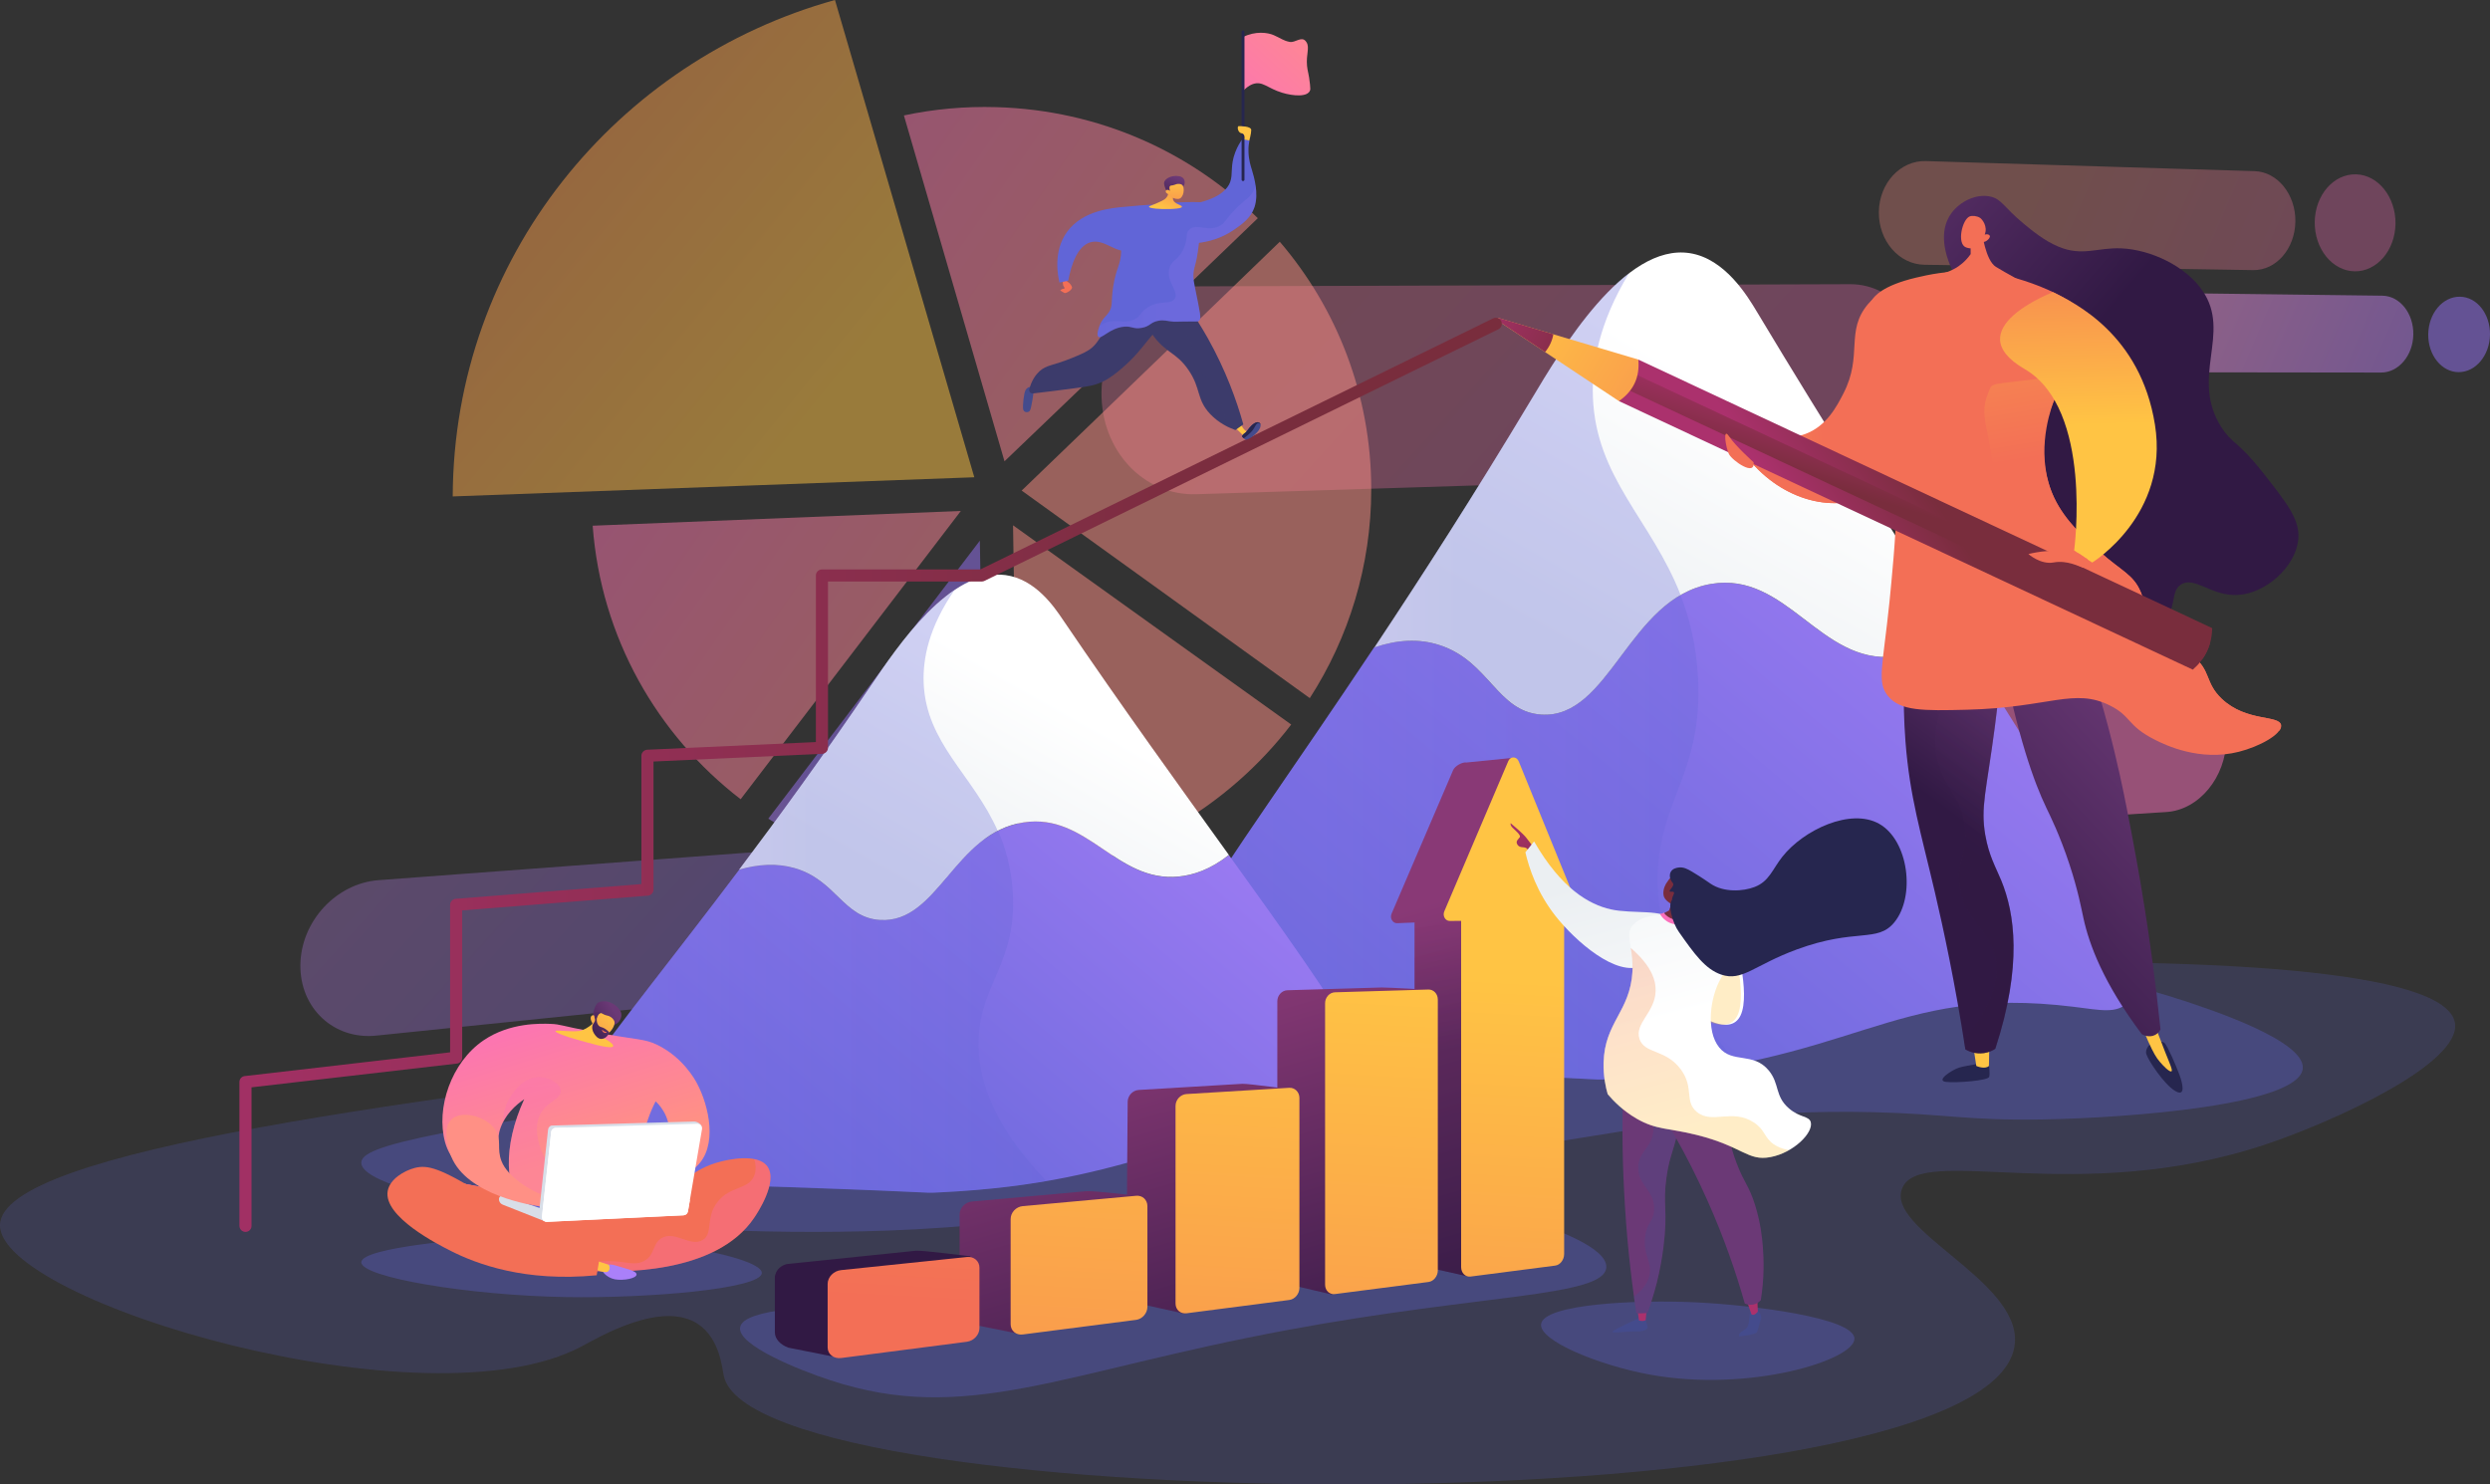 <?xml version="1.0" encoding="utf-8"?>
<svg width="572px" height="341px" viewBox="0 0 572 341" version="1.1" xmlns:xlink="http://www.w3.org/1999/xlink" xmlns="http://www.w3.org/2000/svg">
  <rect x="0" y="0" width="572" height="341" fill="#333333" stroke="none"/>
  <defs>
    <linearGradient gradientUnits="userSpaceOnUse" x1="38.429" y1="-27.929" x2="237.538" y2="153.001" id="gradient_1">
      <stop offset="0%" stop-color="#FF9085" />
      <stop offset="100%" stop-color="#FB6FBB" />
    </linearGradient>
    <linearGradient gradientUnits="userSpaceOnUse" x1="29.529" y1="-17.427" x2="171.601" y2="111.673" id="gradient_2">
      <stop offset="0%" stop-color="#FF9085" />
      <stop offset="100%" stop-color="#FB6FBB" />
    </linearGradient>
    <linearGradient gradientUnits="userSpaceOnUse" x1="33.403" y1="-16.207" x2="180.96" y2="117.879" id="gradient_3">
      <stop offset="0.36%" stop-color="#E38DDD" />
      <stop offset="100%" stop-color="#9571F6" />
    </linearGradient>
    <linearGradient gradientUnits="userSpaceOnUse" x1="32.785" y1="6.428" x2="126.448" y2="46.873" id="gradient_4">
      <stop offset="0%" stop-color="#FF9085" />
      <stop offset="100%" stop-color="#FB6FBB" />
    </linearGradient>
    <linearGradient gradientUnits="userSpaceOnUse" x1="-55.808" y1="-16.969" x2="33.132" y2="21.437" id="gradient_5">
      <stop offset="0%" stop-color="#FF9085" />
      <stop offset="100%" stop-color="#FB6FBB" />
    </linearGradient>
    <linearGradient gradientUnits="userSpaceOnUse" x1="24.747" y1="4.536" x2="94.839" y2="34.802" id="gradient_6">
      <stop offset="0.36%" stop-color="#E38DDD" />
      <stop offset="100%" stop-color="#9571F6" />
    </linearGradient>
    <linearGradient gradientUnits="userSpaceOnUse" x1="-42.638" y1="-12.822" x2="25.32" y2="16.523" id="gradient_7">
      <stop offset="0.36%" stop-color="#E38DDD" />
      <stop offset="100%" stop-color="#9571F6" />
    </linearGradient>
    <linearGradient gradientUnits="userSpaceOnUse" x1="87.238" y1="92.418" x2="-50.458" y2="-20.007" id="gradient_8">
      <stop offset="0%" stop-color="#FFC444" />
      <stop offset="99.64%" stop-color="#F36F56" />
    </linearGradient>
    <linearGradient gradientUnits="userSpaceOnUse" x1="140.709" y1="89.776" x2="26.754" y2="10.488" id="gradient_9">
      <stop offset="0%" stop-color="#FF9085" />
      <stop offset="100%" stop-color="#FB6FBB" />
    </linearGradient>
    <linearGradient gradientUnits="userSpaceOnUse" x1="124.785" y1="103.188" x2="10.83" y2="23.899" id="gradient_10">
      <stop offset="0%" stop-color="#FF9085" />
      <stop offset="100%" stop-color="#FB6FBB" />
    </linearGradient>
    <linearGradient gradientUnits="userSpaceOnUse" x1="95.6" y1="75.282" x2="-18.355" y2="-4.007" id="gradient_11">
      <stop offset="0%" stop-color="#FF9085" />
      <stop offset="100%" stop-color="#FB6FBB" />
    </linearGradient>
    <linearGradient gradientUnits="userSpaceOnUse" x1="51.583" y1="75.854" x2="-62.372" y2="-3.435" id="gradient_12">
      <stop offset="0%" stop-color="#FF9085" />
      <stop offset="100%" stop-color="#FB6FBB" />
    </linearGradient>
    <linearGradient gradientUnits="userSpaceOnUse" x1="0.02" y1="38.905" x2="49.887" y2="38.905" id="gradient_13">
      <stop offset="0.36%" stop-color="#E38DDD" />
      <stop offset="100%" stop-color="#9571F6" />
    </linearGradient>
    <linearGradient gradientUnits="userSpaceOnUse" x1="175.593" y1="10.119" x2="39.802" y2="171.54" id="gradient_14">
      <stop offset="0%" stop-color="#AA80F9" />
      <stop offset="99.64%" stop-color="#6165D7" />
    </linearGradient>
    <linearGradient gradientUnits="userSpaceOnUse" x1="106.668" y1="17.549" x2="72.226" y2="78.362" id="gradient_15">
      <stop offset="0%" stop-color="#FFFFFF" />
      <stop offset="99.64%" stop-color="#EBEFF2" />
    </linearGradient>
    <linearGradient gradientUnits="userSpaceOnUse" x1="0.042" y1="55.659" x2="134.162" y2="55.659" id="gradient_16">
      <stop offset="0%" stop-color="#AA80F9" />
      <stop offset="99.64%" stop-color="#6165D7" />
    </linearGradient>
    <linearGradient gradientUnits="userSpaceOnUse" x1="-0.012" y1="50.726" x2="70.323" y2="50.726" id="gradient_17">
      <stop offset="0%" stop-color="#AA80F9" />
      <stop offset="99.64%" stop-color="#6165D7" />
    </linearGradient>
    <linearGradient gradientUnits="userSpaceOnUse" x1="146.306" y1="5.606" x2="36.718" y2="135.576" id="gradient_18">
      <stop offset="0%" stop-color="#AA80F9" />
      <stop offset="99.64%" stop-color="#6165D7" />
    </linearGradient>
    <linearGradient gradientUnits="userSpaceOnUse" x1="86.579" y1="12.695" x2="59.703" y2="60.039" id="gradient_19">
      <stop offset="0%" stop-color="#FFFFFF" />
      <stop offset="99.64%" stop-color="#EBEFF2" />
    </linearGradient>
    <linearGradient gradientUnits="userSpaceOnUse" x1="-0.026" y1="41.584" x2="113.319" y2="41.584" id="gradient_20">
      <stop offset="0%" stop-color="#AA80F9" />
      <stop offset="99.64%" stop-color="#6165D7" />
    </linearGradient>
    <linearGradient gradientUnits="userSpaceOnUse" x1="0.03" y1="37.898" x2="59.47" y2="37.898" id="gradient_21">
      <stop offset="0%" stop-color="#AA80F9" />
      <stop offset="99.64%" stop-color="#6165D7" />
    </linearGradient>
    <linearGradient gradientUnits="userSpaceOnUse" x1="4.362" y1="-16.111" x2="6.874" y2="29.209" id="gradient_22">
      <stop offset="0%" stop-color="#444B8C" />
      <stop offset="99.64%" stop-color="#26264F" />
    </linearGradient>
    <linearGradient gradientUnits="userSpaceOnUse" x1="2.114" y1="10.638" x2="0.779" y2="-50.55" id="gradient_23">
      <stop offset="0%" stop-color="#FFC444" />
      <stop offset="99.64%" stop-color="#F36F56" />
    </linearGradient>
    <linearGradient gradientUnits="userSpaceOnUse" x1="3.067" y1="-13.907" x2="5.579" y2="31.41" id="gradient_24">
      <stop offset="0%" stop-color="#444B8C" />
      <stop offset="99.64%" stop-color="#26264F" />
    </linearGradient>
    <linearGradient gradientUnits="userSpaceOnUse" x1="3.933" y1="15.286" x2="2.599" y2="-45.902" id="gradient_25">
      <stop offset="0%" stop-color="#FFC444" />
      <stop offset="99.64%" stop-color="#F36F56" />
    </linearGradient>
    <linearGradient gradientUnits="userSpaceOnUse" x1="-1.383" y1="63.546" x2="23.972" y2="29.441" id="gradient_26">
      <stop offset="0%" stop-color="#311944" />
      <stop offset="100%" stop-color="#6B3976" />
    </linearGradient>
    <linearGradient gradientUnits="userSpaceOnUse" x1="-4.842" y1="65.389" x2="54.541" y2="9.885" id="gradient_27">
      <stop offset="0%" stop-color="#311944" />
      <stop offset="100%" stop-color="#6B3976" />
    </linearGradient>
    <linearGradient gradientUnits="userSpaceOnUse" x1="6.404" y1="26.962" x2="71.979" y2="21.038" id="gradient_28">
      <stop offset="0%" stop-color="#FFC444" />
      <stop offset="99.64%" stop-color="#F36F56" />
    </linearGradient>
    <linearGradient gradientUnits="userSpaceOnUse" x1="82.66" y1="93.581" x2="24.477" y2="43.182" id="gradient_29">
      <stop offset="0%" stop-color="#311944" />
      <stop offset="100%" stop-color="#6B3976" />
    </linearGradient>
    <linearGradient gradientUnits="userSpaceOnUse" x1="-5.344" y1="65.579" x2="20.011" y2="31.474" id="gradient_30">
      <stop offset="0%" stop-color="#311944" />
      <stop offset="100%" stop-color="#6B3976" />
    </linearGradient>
    <linearGradient gradientUnits="userSpaceOnUse" x1="0.054" y1="24.159" x2="47.234" y2="17.605" id="gradient_31">
      <stop offset="0%" stop-color="#FFC444" />
      <stop offset="99.64%" stop-color="#F36F56" />
    </linearGradient>
    <linearGradient gradientUnits="userSpaceOnUse" x1="-21.146" y1="62.048" x2="44.428" y2="56.124" id="gradient_32">
      <stop offset="0%" stop-color="#FFC444" />
      <stop offset="99.64%" stop-color="#F36F56" />
    </linearGradient>
    <linearGradient gradientUnits="userSpaceOnUse" x1="21.636" y1="-13.271" x2="36.004" y2="74.793" id="gradient_33">
      <stop offset="0%" stop-color="#FFC444" />
      <stop offset="99.64%" stop-color="#F36F56" />
    </linearGradient>
    <linearGradient gradientUnits="userSpaceOnUse" x1="10.388" y1="12.344" x2="25.901" y2="-10.225" id="gradient_34">
      <stop offset="0%" stop-color="#FFC444" />
      <stop offset="99.64%" stop-color="#F36F56" />
    </linearGradient>
    <linearGradient gradientUnits="userSpaceOnUse" x1="1.278" y1="4.594" x2="25.799" y2="-10.201" id="gradient_35">
      <stop offset="0%" stop-color="#FFC444" />
      <stop offset="99.64%" stop-color="#F36F56" />
    </linearGradient>
    <linearGradient gradientUnits="userSpaceOnUse" x1="63.034" y1="38.915" x2="88.233" y2="22.695" id="gradient_36">
      <stop offset="0%" stop-color="#AB316D" />
      <stop offset="100%" stop-color="#792D3D" />
    </linearGradient>
    <linearGradient gradientUnits="userSpaceOnUse" x1="71.471" y1="18.753" x2="66.377" y2="35.642" id="gradient_37">
      <stop offset="0%" stop-color="#AB316D" />
      <stop offset="100%" stop-color="#792D3D" />
    </linearGradient>
    <linearGradient gradientUnits="userSpaceOnUse" x1="1.476" y1="-2.806" x2="75.543" y2="41.367" id="gradient_38">
      <stop offset="0%" stop-color="#FFC444" />
      <stop offset="99.64%" stop-color="#F36F56" />
    </linearGradient>
    <linearGradient gradientUnits="userSpaceOnUse" x1="-6.52" y1="-3.38" x2="21.168" y2="10.373" id="gradient_39">
      <stop offset="0%" stop-color="#AB316D" />
      <stop offset="100%" stop-color="#792D3D" />
    </linearGradient>
    <linearGradient gradientUnits="userSpaceOnUse" x1="2.969" y1="2.161" x2="10.698" y2="49.533" id="gradient_40">
      <stop offset="0%" stop-color="#FFC444" />
      <stop offset="99.64%" stop-color="#F36F56" />
    </linearGradient>
    <linearGradient gradientUnits="userSpaceOnUse" x1="18.794" y1="55.454" x2="17.501" y2="2.692" id="gradient_41">
      <stop offset="0%" stop-color="#FFC444" />
      <stop offset="99.64%" stop-color="#F36F56" />
    </linearGradient>
    <linearGradient gradientUnits="userSpaceOnUse" x1="4.957" y1="0.001" x2="18.395" y2="9.859" id="gradient_42">
      <stop offset="0%" stop-color="#FFC444" />
      <stop offset="99.64%" stop-color="#F36F56" />
    </linearGradient>
    <linearGradient gradientUnits="userSpaceOnUse" x1="0.011" y1="105.02" x2="290.019" y2="105.02" id="gradient_43">
      <stop offset="0%" stop-color="#AB316D" />
      <stop offset="100%" stop-color="#792D3D" />
    </linearGradient>
    <linearGradient gradientUnits="userSpaceOnUse" x1="0.94" y1="0.07" x2="2.238" y2="6.752" id="gradient_44">
      <stop offset="0%" stop-color="#FFC444" />
      <stop offset="99.64%" stop-color="#F36F56" />
    </linearGradient>
    <linearGradient gradientUnits="userSpaceOnUse" x1="9.716" y1="1.204" x2="15.583" y2="31.403" id="gradient_45">
      <stop offset="0%" stop-color="#AA80F9" />
      <stop offset="99.64%" stop-color="#6165D7" />
    </linearGradient>
    <linearGradient gradientUnits="userSpaceOnUse" x1="2.781" y1="1.032" x2="0.171" y2="1.605" id="gradient_46">
      <stop offset="0%" stop-color="#FFC444" />
      <stop offset="99.64%" stop-color="#F36F56" />
    </linearGradient>
    <linearGradient gradientUnits="userSpaceOnUse" x1="4.476" y1="1.529" x2="-0.16" y2="2.548" id="gradient_47">
      <stop offset="0%" stop-color="#444B8C" />
      <stop offset="99.64%" stop-color="#26264F" />
    </linearGradient>
    <linearGradient gradientUnits="userSpaceOnUse" x1="1.138" y1="0.5" x2="1.912" y2="1.568" id="gradient_48">
      <stop offset="0%" stop-color="#444B8C" />
      <stop offset="99.64%" stop-color="#26264F" />
    </linearGradient>
    <linearGradient gradientUnits="userSpaceOnUse" x1="15.82" y1="4.751" x2="7.438" y2="35.039" id="gradient_49">
      <stop offset="0%" stop-color="#40447E" />
      <stop offset="99.64%" stop-color="#3C3B6B" />
    </linearGradient>
    <linearGradient gradientUnits="userSpaceOnUse" x1="4.202" y1="17.822" x2="16.749" y2="14.489" id="gradient_50">
      <stop offset="0%" stop-color="#40447E" />
      <stop offset="99.64%" stop-color="#3C3B6B" />
    </linearGradient>
    <linearGradient gradientUnits="userSpaceOnUse" x1="2.203" y1="3.14" x2="0.063" y2="2.645" id="gradient_51">
      <stop offset="0%" stop-color="#444B8C" />
      <stop offset="99.64%" stop-color="#26264F" />
    </linearGradient>
    <linearGradient gradientUnits="userSpaceOnUse" x1="29.523" y1="-3.22" x2="8.852" y2="20.515" id="gradient_52">
      <stop offset="0%" stop-color="#40447E" />
      <stop offset="99.64%" stop-color="#3C3B6B" />
    </linearGradient>
    <linearGradient gradientUnits="userSpaceOnUse" x1="-0.029" y1="11.975" x2="13.523" y2="11.975" id="gradient_53">
      <stop offset="0%" stop-color="#AA80F9" />
      <stop offset="99.64%" stop-color="#6165D7" />
    </linearGradient>
    <linearGradient gradientUnits="userSpaceOnUse" x1="8.903" y1="0.208" x2="14.771" y2="30.407" id="gradient_54">
      <stop offset="0%" stop-color="#AA80F9" />
      <stop offset="99.64%" stop-color="#6165D7" />
    </linearGradient>
    <linearGradient gradientUnits="userSpaceOnUse" x1="2.415" y1="7.313" x2="6.171" y2="-1.823" id="gradient_55">
      <stop offset="0%" stop-color="#FFC444" />
      <stop offset="99.64%" stop-color="#F36F56" />
    </linearGradient>
    <linearGradient gradientUnits="userSpaceOnUse" x1="-0.356" y1="7.927" x2="2.914" y2="0.323" id="gradient_56">
      <stop offset="0%" stop-color="#311944" />
      <stop offset="100%" stop-color="#6B3976" />
    </linearGradient>
    <linearGradient gradientUnits="userSpaceOnUse" x1="2.055" y1="0.635" x2="2.269" y2="11.554" id="gradient_57">
      <stop offset="0%" stop-color="#FFC444" />
      <stop offset="99.64%" stop-color="#F36F56" />
    </linearGradient>
    <linearGradient gradientUnits="userSpaceOnUse" x1="35.782" y1="18.244" x2="0.742" y2="16.725" id="gradient_58">
      <stop offset="0%" stop-color="#AA80F9" />
      <stop offset="99.64%" stop-color="#6165D7" />
    </linearGradient>
    <linearGradient gradientUnits="userSpaceOnUse" x1="22.249" y1="-8.727" x2="-6.533" y2="23.015" id="gradient_59">
      <stop offset="0%" stop-color="#FF9085" />
      <stop offset="100%" stop-color="#FB6FBB" />
    </linearGradient>
    <linearGradient gradientUnits="userSpaceOnUse" x1="4.01" y1="-1.226" x2="-0.453" y2="3.696" id="gradient_60">
      <stop offset="0%" stop-color="#FFC444" />
      <stop offset="99.64%" stop-color="#F36F56" />
    </linearGradient>
    <linearGradient gradientUnits="userSpaceOnUse" x1="38.414" y1="130.817" x2="9.582" y2="33.195" id="gradient_61">
      <stop offset="0%" stop-color="#311944" />
      <stop offset="100%" stop-color="#893976" />
    </linearGradient>
    <linearGradient gradientUnits="userSpaceOnUse" x1="8.971" y1="67.539" x2="5.185" y2="37.395" id="gradient_62">
      <stop offset="0%" stop-color="#311944" />
      <stop offset="100%" stop-color="#893976" />
    </linearGradient>
    <linearGradient gradientUnits="userSpaceOnUse" x1="15.191" y1="50.234" x2="4.477" y2="247.69" id="gradient_63">
      <stop offset="0%" stop-color="#FFC444" />
      <stop offset="99.64%" stop-color="#F36F56" />
    </linearGradient>
    <linearGradient gradientUnits="userSpaceOnUse" x1="34.258" y1="89.793" x2="5.439" y2="-7.784" id="gradient_64">
      <stop offset="0%" stop-color="#311944" />
      <stop offset="100%" stop-color="#893976" />
    </linearGradient>
    <linearGradient gradientUnits="userSpaceOnUse" x1="15.025" y1="-4.634" x2="4.321" y2="192.637" id="gradient_65">
      <stop offset="0%" stop-color="#FFC444" />
      <stop offset="99.64%" stop-color="#F36F56" />
    </linearGradient>
    <linearGradient gradientUnits="userSpaceOnUse" x1="35.869" y1="80.449" x2="6.831" y2="-17.868" id="gradient_66">
      <stop offset="0%" stop-color="#311944" />
      <stop offset="100%" stop-color="#893976" />
    </linearGradient>
    <linearGradient gradientUnits="userSpaceOnUse" x1="17.164" y1="-29.04" x2="6.467" y2="168.109" id="gradient_67">
      <stop offset="0%" stop-color="#FFC444" />
      <stop offset="99.64%" stop-color="#F36F56" />
    </linearGradient>
    <linearGradient gradientUnits="userSpaceOnUse" x1="36.392" y1="69.405" x2="7.571" y2="-28.175" id="gradient_68">
      <stop offset="0%" stop-color="#311944" />
      <stop offset="100%" stop-color="#893976" />
    </linearGradient>
    <linearGradient gradientUnits="userSpaceOnUse" x1="19.557" y1="-55.781" x2="8.876" y2="141.079" id="gradient_69">
      <stop offset="0%" stop-color="#FFC444" />
      <stop offset="99.64%" stop-color="#F36F56" />
    </linearGradient>
    <linearGradient gradientUnits="userSpaceOnUse" x1="45.082" y1="86.834" x2="9.375" y2="-34.062" id="gradient_70">
      <stop offset="0%" stop-color="#311944" />
      <stop offset="100%" stop-color="#893976" />
    </linearGradient>
    <linearGradient gradientUnits="userSpaceOnUse" x1="21.94" y1="-71.983" x2="11.276" y2="124.551" id="gradient_71">
      <stop offset="0%" stop-color="#FFC444" />
      <stop offset="99.64%" stop-color="#F36F56" />
    </linearGradient>
    <linearGradient gradientUnits="userSpaceOnUse" x1="36.826" y1="-2.633" x2="36.075" y2="12.327" id="gradient_72">
      <stop offset="0%" stop-color="#FF9085" />
      <stop offset="100%" stop-color="#FB6FBB" />
    </linearGradient>
    <linearGradient gradientUnits="userSpaceOnUse" x1="36.826" y1="-2.633" x2="36.075" y2="12.327" id="gradient_73">
      <stop offset="0%" stop-color="#FFC444" />
      <stop offset="99.64%" stop-color="#F36F56" />
    </linearGradient>
    <linearGradient gradientUnits="userSpaceOnUse" x1="0.005" y1="13.009" x2="43.926" y2="13.009" id="gradient_74">
      <stop offset="0%" stop-color="#FFC444" />
      <stop offset="99.64%" stop-color="#F36F56" />
    </linearGradient>
    <linearGradient gradientUnits="userSpaceOnUse" x1="-0.705" y1="12.895" x2="43.216" y2="12.895" id="gradient_75">
      <stop offset="0%" stop-color="#FF9085" />
      <stop offset="100%" stop-color="#FB6FBB" />
    </linearGradient>
    <linearGradient gradientUnits="userSpaceOnUse" x1="7.277" y1="5.82" x2="-1.177" y2="-4.785" id="gradient_76">
      <stop offset="0%" stop-color="#AA80F9" />
      <stop offset="99.64%" stop-color="#6165D7" />
    </linearGradient>
    <linearGradient gradientUnits="userSpaceOnUse" x1="3.963" y1="4.338" x2="-7.683" y2="-10.433" id="gradient_77">
      <stop offset="0%" stop-color="#FFC444" />
      <stop offset="99.64%" stop-color="#F36F56" />
    </linearGradient>
    <linearGradient gradientUnits="userSpaceOnUse" x1="26.226" y1="10.526" x2="16.549" y2="30.818" id="gradient_78">
      <stop offset="0%" stop-color="#FFC444" />
      <stop offset="99.64%" stop-color="#F36F56" />
    </linearGradient>
    <linearGradient gradientUnits="userSpaceOnUse" x1="35.295" y1="38.275" x2="23.742" y2="0.969" id="gradient_79">
      <stop offset="0%" stop-color="#FF9085" />
      <stop offset="100%" stop-color="#FB6FBB" />
    </linearGradient>
    <linearGradient gradientUnits="userSpaceOnUse" x1="13.974" y1="-4.771" x2="15.57" y2="21.268" id="gradient_80">
      <stop offset="0%" stop-color="#FF9085" />
      <stop offset="100%" stop-color="#FB6FBB" />
    </linearGradient>
    <linearGradient gradientUnits="userSpaceOnUse" x1="0.01" y1="1.947" x2="30.06" y2="1.947" id="gradient_81">
      <stop offset="0%" stop-color="#AA80F9" />
      <stop offset="99.64%" stop-color="#6165D7" />
    </linearGradient>
    <linearGradient gradientUnits="userSpaceOnUse" x1="14.741" y1="23.532" x2="3.188" y2="-13.774" id="gradient_82">
      <stop offset="0%" stop-color="#FF9085" />
      <stop offset="100%" stop-color="#FB6FBB" />
    </linearGradient>
    <linearGradient gradientUnits="userSpaceOnUse" x1="8.393" y1="0.381" x2="4.354" y2="10.133" id="gradient_83">
      <stop offset="0%" stop-color="#FFC444" />
      <stop offset="99.64%" stop-color="#F36F56" />
    </linearGradient>
    <linearGradient gradientUnits="userSpaceOnUse" x1="-5.161" y1="7.913" x2="5.083" y2="1.679" id="gradient_84">
      <stop offset="0%" stop-color="#311944" />
      <stop offset="100%" stop-color="#6B3976" />
    </linearGradient>
    <linearGradient gradientUnits="userSpaceOnUse" x1="3.293" y1="1.103" x2="-5.93" y2="14.582" id="gradient_85">
      <stop offset="0%" stop-color="#FFC444" />
      <stop offset="99.64%" stop-color="#F36F56" />
    </linearGradient>
    <linearGradient gradientUnits="userSpaceOnUse" x1="-4.251" y1="6.694" x2="6.004" y2="0.454" id="gradient_86">
      <stop offset="0%" stop-color="#311944" />
      <stop offset="100%" stop-color="#6B3976" />
    </linearGradient>
    <linearGradient gradientUnits="userSpaceOnUse" x1="1.63" y1="0.676" x2="0.214" y2="2.165" id="gradient_87">
      <stop offset="0%" stop-color="#FFC444" />
      <stop offset="100%" stop-color="#F36F56" />
    </linearGradient>
    <linearGradient gradientUnits="userSpaceOnUse" x1="-0.008" y1="10.797" x2="33.978" y2="10.797" id="gradient_88">
      <stop offset="49.4%" stop-color="#EBEFF2" />
      <stop offset="100%" stop-color="#FFFFFF" />
    </linearGradient>
    <linearGradient gradientUnits="userSpaceOnUse" x1="3.116" y1="-8.766" x2="4.568" y2="9.625" id="gradient_89">
      <stop offset="0.36%" stop-color="#26264F" />
      <stop offset="100%" stop-color="#444B8C" />
    </linearGradient>
    <linearGradient gradientUnits="userSpaceOnUse" x1="1.243" y1="3.53" x2="0.979" y2="-15.518" id="gradient_90">
      <stop offset="0%" stop-color="#AB316D" />
      <stop offset="100%" stop-color="#792D3D" />
    </linearGradient>
    <linearGradient gradientUnits="userSpaceOnUse" x1="1.495" y1="-9.233" x2="2.948" y2="9.159" id="gradient_91">
      <stop offset="0.36%" stop-color="#26264F" />
      <stop offset="100%" stop-color="#444B8C" />
    </linearGradient>
    <linearGradient gradientUnits="userSpaceOnUse" x1="1.575" y1="5.881" x2="1.311" y2="-13.168" id="gradient_92">
      <stop offset="0%" stop-color="#AB316D" />
      <stop offset="100%" stop-color="#792D3D" />
    </linearGradient>
    <linearGradient gradientUnits="userSpaceOnUse" x1="0" y1="28.61" x2="14.155" y2="28.61" id="gradient_93">
      <stop offset="0%" stop-color="#311944" />
      <stop offset="100%" stop-color="#6B3976" />
    </linearGradient>
    <linearGradient gradientUnits="userSpaceOnUse" x1="-0.006" y1="28.611" x2="13.169" y2="28.611" id="gradient_94">
      <stop offset="0.36%" stop-color="#26264F" />
      <stop offset="100%" stop-color="#444B8C" />
    </linearGradient>
    <linearGradient gradientUnits="userSpaceOnUse" x1="-0.002" y1="28.008" x2="28.492" y2="28.008" id="gradient_95">
      <stop offset="0%" stop-color="#311944" />
      <stop offset="100%" stop-color="#6B3976" />
    </linearGradient>
    <linearGradient gradientUnits="userSpaceOnUse" x1="1.082" y1="-1.297" x2="9.406" y2="21.855" id="gradient_96">
      <stop offset="0%" stop-color="#AB316D" />
      <stop offset="100%" stop-color="#792D3D" />
    </linearGradient>
    <linearGradient gradientUnits="userSpaceOnUse" x1="17.841" y1="14.003" x2="32.413" y2="68.843" id="gradient_97">
      <stop offset="0.36%" stop-color="#EBEFF2" />
      <stop offset="100%" stop-color="#FFFFFF" />
    </linearGradient>
    <linearGradient gradientUnits="userSpaceOnUse" x1="-0.152" y1="10.377" x2="10.851" y2="10.138" id="gradient_98">
      <stop offset="0.36%" stop-color="#EBEFF2" />
      <stop offset="100%" stop-color="#FFFFFF" />
    </linearGradient>
    <linearGradient gradientUnits="userSpaceOnUse" x1="-0.161" y1="10.393" x2="10.842" y2="10.154" id="gradient_99">
      <stop offset="0.36%" stop-color="#F36F56" />
      <stop offset="100%" stop-color="#FFC444" />
    </linearGradient>
    <linearGradient gradientUnits="userSpaceOnUse" x1="10.95" y1="-5.677" x2="25.522" y2="49.164" id="gradient_100">
      <stop offset="0.36%" stop-color="#EBEFF2" />
      <stop offset="100%" stop-color="#FFFFFF" />
    </linearGradient>
    <linearGradient gradientUnits="userSpaceOnUse" x1="1.119" y1="-3.755" x2="5.616" y2="3.023" id="gradient_101">
      <stop offset="0%" stop-color="#FF9085" />
      <stop offset="100%" stop-color="#FB6FBB" />
    </linearGradient>
    <linearGradient gradientUnits="userSpaceOnUse" x1="3.933" y1="2.443" x2="1.611" y2="11.79" id="gradient_102">
      <stop offset="0%" stop-color="#AB316D" />
      <stop offset="100%" stop-color="#792D3D" />
    </linearGradient>
    <linearGradient gradientUnits="userSpaceOnUse" x1="1.205" y1="-1.096" x2="1.17" y2="7.651" id="gradient_103">
      <stop offset="0%" stop-color="#AB316D" />
      <stop offset="100%" stop-color="#792D3D" />
    </linearGradient>
    <linearGradient gradientUnits="userSpaceOnUse" x1="7.856" y1="-12.56" x2="22.427" y2="42.28" id="gradient_104">
      <stop offset="0.36%" stop-color="#F36F56" />
      <stop offset="100%" stop-color="#FFC444" />
    </linearGradient>
  </defs>
  <g id="Group-36">
    <g id="Group-35">
      <g id="Group">
        <path d="M189.651 240.965C96.187 252.364 0.166 264.075 0 281.45C-0.166 299.063 98.105 328.268 133.672 309.268C137.413 307.284 152.047 298.561 160.406 304.201C165.308 307.499 165.9 314.263 166.255 316.008C173.098 349.347 459.883 351.76 462.866 308.408C463.861 294.044 433.077 282.477 436.961 272.989C441.199 262.641 477.264 277.339 520.503 262.88C536.131 257.646 565.305 244.382 563.955 235.062C560.403 210.637 348.636 221.583 189.651 240.965Z" id="Path" fill="#6165D7" fill-opacity="0.19" stroke="none" />
        <path d="M110.877 284.461C108.933 284.589 83.095 286.439 83 289.969C82.905 293.415 107.63 297.583 129.841 297.966C148.687 298.306 174.833 296.094 174.999 292.458C175.189 288.374 142.618 282.271 110.877 284.461Z" id="Path" fill="#6165D7" fill-opacity="0.32" stroke="none" />
        <path d="M180.63 247.698C99.932 259.672 82.93 262.907 83 267.134C83.118 275.14 143.866 284.846 203.929 282.697C238.382 281.469 280.712 274.644 365.348 261.041C382.87 258.231 402.938 254.854 430.246 255.492C447.06 255.893 451.871 257.452 469.086 257.168C489.413 256.814 528.088 253.815 528.984 245.502C529.668 239.173 508.161 232.041 501.794 229.939C461.233 216.526 425.152 221.981 420.247 222.713C337.215 235.182 492.621 201.435 180.63 247.698Z" id="Path" fill="#6165D7" fill-opacity="0.32" stroke="none" />
        <path d="M200.116 299.431C188.576 300.109 170.733 300.46 170.022 304.929C169.359 309.047 183.553 314.709 190.638 317.049C222.082 327.413 243.692 315.2 295.988 305.49C340.37 297.255 368.52 297.957 368.994 291.171C369.325 286.562 356.53 282.164 352.265 280.713C304.803 264.475 275.278 295.055 200.116 299.431Z" id="Path" fill="#6165D7" fill-opacity="0.32" stroke="none" />
        <path d="M390.006 299.201C376.211 298.497 354.625 299.529 354.013 304.176C353.519 308.001 367.29 313.633 378.942 315.768C401.941 319.992 426.164 312.389 425.999 307.484C425.858 302.674 402.271 299.811 390.006 299.201Z" id="Path" fill="#6165D7" fill-opacity="0.32" stroke="none" />
        <g id="Group" transform="translate(69 37)">
          <path d="M356.036 28.284L206.544 28.78C194.392 28.827 184.225 39.685 184.036 53.046C183.847 66.406 193.659 76.934 205.835 76.533L355.398 71.836C365.375 71.529 373.508 61.638 373.697 49.741C373.886 37.844 366.013 28.26 356.036 28.284Z" id="Path" fill="url(#gradient_1)" fill-opacity="0.3" stroke="none" />
          <path d="M429.092 117.465L319.106 122.139C310.406 122.516 303.148 130.566 303.006 140.126C302.864 149.686 309.886 156.98 318.586 156.437L428.619 149.544C436.161 149.072 442.332 141.566 442.45 132.808C442.592 124.003 436.634 117.158 429.092 117.465Z" id="Path" fill="url(#gradient_2)" fill-opacity="0.5" stroke="none" />
          <path d="M136.443 156.366L17.947 165.195C8.253 165.926 0.144 174.613 0.002 184.622C-0.14 194.63 7.709 201.901 17.403 200.909L135.947 188.729C143.796 187.927 150.204 180.113 150.345 171.285C150.487 162.48 144.293 155.776 136.443 156.366Z" id="Path" fill="url(#gradient_3)" fill-opacity="0.3" stroke="none" />
          <g id="Group" transform="translate(362.607 0)" opacity="0.3">
            <path d="M86.321 2.318L10.806 0.005C4.966 -0.184 0.096 5.056 0.001 11.666C-0.093 18.299 4.588 23.728 10.451 23.823L85.966 25.05C91.262 25.145 95.589 20.14 95.683 13.909C95.778 7.677 91.593 2.483 86.321 2.318Z" id="Path" fill="url(#gradient_4)" stroke="none" />
            <path d="M118.687 14.404C118.593 20.518 114.408 25.404 109.301 25.334C104.171 25.239 100.057 20.164 100.128 13.979C100.222 7.795 104.478 2.908 109.632 3.05C114.739 3.192 118.758 8.29 118.687 14.404Z" id="Path" fill="url(#gradient_5)" stroke="none" />
          </g>
          <g id="Group" transform="translate(413.392 30.219)" opacity="0.5">
            <path d="M64.876 0.709L8.04 0C3.689 -0.047 0.072 4.013 0.001 9.088C-0.07 14.164 3.406 18.271 7.756 18.294L64.593 18.365C68.612 18.365 71.922 14.447 71.993 9.608C72.064 4.769 68.896 0.756 64.876 0.709Z" id="Path" fill="url(#gradient_6)" stroke="none" />
            <path d="M89.607 9.655C89.536 14.423 86.32 18.271 82.419 18.271C78.495 18.271 75.35 14.352 75.421 9.56C75.492 4.745 78.755 0.897 82.679 0.945C86.58 0.968 89.678 4.887 89.607 9.655Z" id="Path" fill="url(#gradient_7)" stroke="none" />
          </g>
        </g>
        <g id="Group" transform="translate(104 0)" opacity="0.5">
          <g id="Group">
            <path d="M119.816 109.638L87.808 0C37.767 13.884 0.212 59.161 0 114.039L119.816 109.638Z" id="Path" fill="url(#gradient_8)" stroke="none" />
          </g>
          <g id="Group" transform="translate(32.149 24.576)">
            <path d="M0 96.193C1.912 121.891 14.824 144.27 33.99 159.025L84.575 92.804L0 96.193Z" id="Path" fill="url(#gradient_9)" stroke="none" />
            <path d="M94.606 81.391C113.348 63.459 135.513 42.209 152.791 25.548C137.472 10.417 116.393 0.721 92.742 0.039C85.472 -0.173 78.343 0.486 71.498 1.945L94.606 81.391Z" id="Path" fill="url(#gradient_10)" stroke="none" />
            <path d="M98.549 88.121L164.735 135.799C173.681 121.914 178.851 105.418 178.851 87.839C178.851 66.142 170.967 46.28 157.843 30.961C153.098 35.55 147.811 40.656 141.981 46.28C124.112 63.53 105.842 81.085 98.549 88.121Z" id="Path" fill="url(#gradient_11)" stroke="none" />
            <path d="M96.566 96.099L97.888 176.933C123.593 174.251 145.875 160.908 160.463 141.87L96.566 96.099Z" id="Path" fill="url(#gradient_12)" stroke="none" />
            <path d="M88.942 99.629L40.34 163.496C54.762 172.698 71.923 177.781 90.216 177.404L88.942 99.629Z" id="Path" fill="url(#gradient_13)" stroke="none" />
          </g>
        </g>
        <g id="Group" transform="translate(265 58)">
          <path d="M183.817 86.172C178.754 90.648 174.12 92.392 170.127 92.816C153.158 94.63 145.362 73.215 128.06 76.136C109.118 79.316 104.793 107.281 88.964 106.15C78.911 105.443 77.057 93.923 65.768 90.224C60.943 88.646 55.857 88.975 50.676 90.719C13.505 146.577 -6.768 169.783 2.049 182.458C4.782 186.392 8.228 186.274 43.926 187.546C105.506 189.737 99.564 190.209 104.911 189.926C161.761 186.863 168.749 168.04 211.41 173.293C217.684 174.071 221.226 174.919 223.84 172.28C232.586 163.446 213.882 133.384 183.817 86.172Z" id="Path" fill="url(#gradient_14)" stroke="none" />
          <path d="M65.791 90.224C77.081 93.923 78.934 105.443 88.988 106.15C104.816 107.281 109.118 79.316 128.084 76.136C145.386 73.215 153.182 94.63 170.151 92.816C174.144 92.392 178.778 90.648 183.841 86.172C170.531 65.275 155.012 40.986 138.66 13.728C136.426 10.006 131.292 1.43 123.188 0.158C108.12 -2.198 93.598 22.374 86.777 33.777C73.563 55.828 61.442 74.628 50.747 90.719C55.881 88.976 60.967 88.622 65.791 90.224Z" id="Path" fill="url(#gradient_15)" stroke="none" />
          <path d="M115.796 142.831C116.319 125.515 126.23 119.272 125.066 97.622C124.661 90.224 123.14 84.075 121.025 78.68C107.692 86.407 102.63 107.116 88.964 106.126C78.911 105.42 77.057 93.899 65.768 90.201C60.943 88.622 55.857 88.952 50.676 90.695C13.505 146.554 -6.768 169.759 2.049 182.434C4.782 186.368 8.228 186.251 43.926 187.523C105.506 189.714 99.564 190.185 104.911 189.902C116.462 189.29 125.969 188.018 134.121 186.416C119.219 168.793 115.464 154.21 115.796 142.831Z" id="Path" fill="url(#gradient_16)" fill-opacity="0.3" stroke="none" />
          <path d="M109.237 4.729C99.659 12.032 91.412 25.955 86.754 33.753C73.539 55.804 61.418 74.605 50.723 90.695C55.904 88.975 60.967 88.622 65.815 90.201C77.104 93.899 78.958 105.42 89.011 106.126C102.677 107.092 107.763 86.408 121.073 78.68C114.323 61.388 101.584 51.823 100.918 33.141C100.657 25.814 102.226 16.272 109.237 4.729Z" id="Path" fill="url(#gradient_17)" fill-opacity="0.3" stroke="none" />
        </g>
        <g id="Group" transform="translate(127 132)">
          <path d="M155.295 64.425C151.011 67.767 147.108 69.062 143.728 69.392C129.4 70.757 122.807 54.751 108.17 56.94C92.152 59.317 88.51 80.196 75.134 79.372C66.637 78.83 65.066 70.239 55.546 67.462C51.476 66.285 47.168 66.52 42.812 67.814C11.395 109.548 -5.718 126.872 1.732 136.358C4.041 139.3 6.945 139.206 37.124 140.171C89.153 141.795 84.131 142.172 88.677 141.936C136.731 139.653 142.633 125.601 178.692 129.508C183.999 130.096 186.998 130.732 189.212 128.755C196.518 122.141 180.691 99.685 155.295 64.425Z" id="Path" fill="url(#gradient_18)" stroke="none" />
          <path d="M55.546 67.438C65.066 70.192 66.661 78.807 75.134 79.348C88.51 80.195 92.152 59.317 108.17 56.916C122.807 54.727 129.376 70.733 143.728 69.368C147.108 69.038 151.035 67.767 155.295 64.401C144.061 48.772 130.923 30.648 117.095 10.264C115.215 7.486 110.883 1.06 104.028 0.119C91.295 -1.647 79.037 16.713 73.254 25.234C62.091 41.711 51.857 55.763 42.789 67.791C47.168 66.52 51.452 66.261 55.546 67.438Z" id="Path" fill="url(#gradient_19)" stroke="none" />
          <path d="M97.816 106.747C98.269 93.824 106.646 89.14 105.647 72.969C105.314 67.438 104.028 62.848 102.243 58.823C90.985 64.59 86.677 80.054 75.134 79.325C66.637 78.783 65.066 70.192 55.546 67.414C51.476 66.237 47.168 66.473 42.812 67.767C11.395 109.501 -5.718 126.825 1.732 136.311C4.041 139.253 6.945 139.159 37.124 140.124C89.153 141.748 84.131 142.124 88.677 141.889C98.435 141.418 106.48 140.477 113.358 139.276C100.696 126.142 97.507 115.267 97.816 106.747Z" id="Path" fill="url(#gradient_20)" fill-opacity="0.3" stroke="none" />
          <path d="M92.247 3.579C84.155 9.04 77.181 19.444 73.23 25.258C62.067 41.734 51.833 55.786 42.765 67.814C47.144 66.52 51.428 66.261 55.498 67.461C65.019 70.215 66.613 78.83 75.087 79.372C86.63 80.101 90.938 64.637 102.196 58.87C96.483 45.947 85.725 38.815 85.178 24.834C84.988 19.326 86.32 12.194 92.247 3.579Z" id="Path" fill="url(#gradient_21)" fill-opacity="0.3" stroke="none" />
        </g>
        <g id="Group" transform="translate(344 45)">
          <path d="M112.871 199.028C112.871 199.028 113.177 201.53 112.965 202.38C112.753 203.23 105.498 203.821 103.024 203.537C100.55 203.254 104.485 200.728 106.063 200.255C107.641 199.76 112.871 199.028 112.871 199.028Z" id="Path" fill="url(#gradient_22)" stroke="none" />
          <path d="M109.22 194.848L109.997 199.878C109.997 199.878 111.952 200.751 112.895 199.878L112.989 194.612L109.22 194.848Z" id="Path" fill="url(#gradient_23)" stroke="none" />
          <path d="M150.187 194.636C150.187 194.636 148.656 195.793 149.056 197.162C149.457 198.532 153.061 204.033 155.629 205.591C158.197 207.15 157.396 203.891 156.642 201.861C155.888 199.83 153.98 195.368 153.249 194.612C152.519 193.88 150.187 194.636 150.187 194.636Z" id="Path" fill="url(#gradient_24)" stroke="none" />
          <path d="M147.431 189.111C148.185 191.189 148.891 192.912 149.457 194.164C150.705 196.95 151.365 198.012 152.142 198.91C152.802 199.712 154.404 201.389 154.828 201.105C155.252 200.822 154.098 198.768 151.86 192.747C151.53 191.873 150.517 189.087 150.517 189.087L147.431 189.087L147.431 189.111Z" id="Path" fill="url(#gradient_25)" stroke="none" />
          <path d="M94.001 102.081C93.46 107.323 92.965 115.445 93.719 125.291C94.708 138.135 97.276 146.257 100.48 159.975C102.435 168.357 105.097 180.658 107.476 196.076C108.042 196.407 109.667 197.233 111.764 196.926C112.942 196.761 113.814 196.289 114.355 195.935C120.645 176.692 118.784 164.768 115.745 157.331C114.45 154.167 112.895 151.664 112.047 146.8C110.939 140.355 112.306 136.766 114.261 121.844C115.651 111.219 115.415 109.566 114.497 107.96C110.822 101.585 99.49 101.703 94.001 102.081Z" id="Path" fill="url(#gradient_26)" stroke="none" />
          <path d="M115.627 104.324C119.467 124.252 123.26 134.711 126.111 140.638C126.817 142.102 129.173 146.8 131.388 153.553C133.367 159.527 134.168 163.918 134.592 165.854C135.911 171.969 139.209 180.871 148.02 192.582C148.137 192.653 149.645 193.503 151.082 192.747C151.812 192.369 152.166 191.755 152.307 191.472C151.153 180.281 149.834 170.883 148.679 163.635C148.444 162.124 147.383 155.465 145.711 146.659C145.051 143.211 144.109 138.182 142.955 132.988C141.541 126.542 139.35 117.759 135.981 107.252C129.22 106.284 122.436 105.316 115.627 104.324Z" id="Path" fill="url(#gradient_27)" stroke="none" />
          <path d="M54.447 55.615C55.319 54.6 56.191 53.584 57.062 52.545C57.486 52.852 63.494 57.291 70.655 54.718C75.603 52.923 77.958 48.319 79.466 45.391C84.013 36.561 79.819 31.13 85.144 24.826C86.628 23.079 89.69 20.789 91.928 21.025C97.276 21.639 102.411 36.797 99.09 49.736C98.43 52.357 94.755 66.736 82.34 69.947C72.352 72.568 60.573 66.877 54.447 55.615Z" id="Path" fill="url(#gradient_28)" stroke="none" />
          <path d="M112.353 25.511C110.162 23.48 105.992 21.166 103.895 15.736C103.259 14.107 101.021 8.322 104.32 3.907C106.275 1.286 109.903 -0.508 113.107 0.129C115.839 0.672 116.263 2.585 120.928 6.433C122.742 7.921 125.639 10.329 128.89 11.675C134.427 13.965 137.772 11.817 143.331 12.053C150.163 12.36 158.126 16.185 161.942 21.757C168.75 31.626 158.903 41.661 166.347 53.23C168.798 57.032 169.999 56.181 175.771 63.501C181.566 70.844 184.44 74.527 183.945 79.037C183.238 85.294 176.525 91.244 170.187 91.669C164.015 92.07 160.081 87.183 156.948 89.331C154.71 90.842 155.982 93.794 153.603 97.335C150.54 101.916 144.509 102.813 143.543 102.955C134.521 104.324 122.341 93.699 117.159 81.138C107.853 58.425 124.226 36.514 112.353 25.511Z" id="Path" fill="url(#gradient_29)" stroke="none" />
          <path d="M115.769 157.331C114.473 154.167 112.918 151.664 112.07 146.8C110.963 140.354 112.329 136.765 114.285 121.843C115.674 111.218 115.439 109.566 114.52 107.96C112.518 104.489 108.23 102.955 103.895 102.317C103.943 102.53 104.013 102.766 104.06 102.978C106.345 113.438 97.629 119.813 101.563 131.311C103.495 136.978 106.605 138.277 107.311 144.864C107.995 151.026 105.545 152.301 106.063 157.897C106.84 166.255 112.777 168.286 114.308 174.708C115.321 178.864 114.473 184.955 107.146 193.786C107.264 194.541 107.382 195.297 107.5 196.076C108.065 196.407 109.691 197.233 111.787 196.926C112.965 196.761 113.837 196.289 114.379 195.934C120.669 176.692 118.808 164.768 115.769 157.331Z" id="Path" fill="url(#gradient_30)" fill-opacity="0.3" stroke="none" />
          <path d="M92.847 36.089C84.555 44.754 87.546 58.755 81.916 60.266C80.196 60.738 80.102 59.369 75.744 58.59C69.36 57.456 66.768 59.865 62.269 58.944C60.408 58.566 57.91 57.551 55.201 54.718C54.942 55.025 54.707 55.308 54.447 55.615C60.573 66.877 72.352 72.567 82.364 69.97C94.755 66.736 98.43 52.356 99.113 49.759C100.668 43.691 100.362 37.127 99.043 31.815C96.969 32.736 94.779 34.082 92.847 36.089Z" id="Path" fill="url(#gradient_31)" stroke="none" />
          <path d="M85.968 24C86.534 23.103 88.371 20.623 96.145 18.782C98.925 18.121 103.424 17.129 109.125 17.341C110.091 17.365 113.177 17.53 116.499 18.262C123.59 19.797 137.748 25.228 138.243 32.594C138.596 37.859 131.576 38.214 127.618 47.54C124.721 54.34 124.744 62.816 127.901 69.427C130.422 74.716 134.898 78.706 138.314 81.728C143.402 86.262 146.041 86.947 147.76 91.008C149.622 95.423 147.737 97.595 150.069 100.617C152.543 103.876 155.464 102.364 159.657 105.646C163.968 109.023 162.437 111.785 166.348 115.516C172.049 120.923 179.611 119.175 179.964 121.607C180.27 123.709 174.899 126.542 170.329 127.699C161.283 129.989 153.414 126.141 151.059 124.96C144.58 121.702 145.687 119.577 140.74 117.098C132.448 112.919 126.794 117.57 107.924 118.042C97.7 118.302 92.541 118.349 89.714 114.902C87.122 111.738 88.489 108.267 90.044 93.298C90.044 93.298 90.044 93.298 90.044 93.298C90.538 88.292 91.575 77.833 91.598 71.883C91.598 68.365 90.373 62.604 87.947 51.105C87.806 50.42 86.486 44.211 85.426 35.9C84.484 28.391 84.625 26.101 85.968 24Z" id="Path" fill="url(#gradient_32)" stroke="none" />
          <path d="M166.371 115.516C162.461 111.785 163.992 109.023 159.681 105.646C155.464 102.364 152.566 103.876 150.093 100.617C147.784 97.595 149.645 95.423 147.784 91.008C146.064 86.947 143.426 86.262 138.337 81.728C134.945 78.706 130.469 74.716 127.925 69.427C123.543 60.219 126.605 50.42 127.642 47.54C130.987 38.308 137.725 33.444 140.175 31.839C139.939 31.579 128.514 41.779 128.231 41.472C112.141 43.691 113.884 42.534 112.73 45.297C110.044 51.672 114.285 54.033 114.402 72.426C114.45 81.233 113.507 84.703 116.358 88.363C119.609 92.566 123.378 91.267 128.09 96.745C131.718 100.971 131.129 103.639 134.521 105.41C138.149 107.323 140.481 105.103 144.58 105.977C151.436 107.441 152.896 115.35 157.419 119.695C160.835 122.977 167.172 125.267 179.658 122.811C179.941 122.386 180.082 121.985 180.035 121.584C179.611 119.175 172.072 120.923 166.371 115.516Z" id="Path" fill="url(#gradient_33)" stroke="none" />
          <path d="M111.293 8.299C111.293 8.299 112.094 14.815 114.497 16.303C116.899 17.79 120.763 19.75 121.187 20.269C121.611 20.789 106.346 22.442 98.783 18.617C101.281 18.097 101.964 17.908 101.964 17.908C102.647 17.719 103.896 17.365 105.168 16.633C106.039 16.137 107.429 15.169 108.701 13.375L108.678 9.762L111.293 8.299Z" id="Path" fill="url(#gradient_34)" stroke="none" />
          <path d="M111.646 10.589C111.646 10.589 110.091 12.738 107.641 11.84C105.45 11.037 106.746 5.371 108.489 4.71C109.078 4.497 110.138 4.592 110.845 5.04C111.34 5.347 112.683 7.024 111.929 8.889C112.494 8.724 112.965 8.865 113.083 9.149C113.248 9.503 112.777 9.975 112.659 10.069C112.306 10.447 111.858 10.565 111.646 10.589Z" id="Path" fill="url(#gradient_35)" stroke="none" />
          <g id="Group" transform="translate(0 28.078)">
            <path d="M164.18 71.217C164.109 75.066 162.625 78.23 159.728 80.756L27.898 19.061L32.35 9.522L164.18 71.217Z" id="Path" fill="url(#gradient_36)" stroke="none" />
            <path d="M161.989 78.253C162.743 77.144 163.309 75.963 163.686 74.665L30.937 12.544L29.264 16.133L161.989 78.253Z" id="Path" fill="url(#gradient_37)" stroke="none" />
            <path d="M32.35 9.522C32.727 13.536 31.267 16.723 27.898 19.061L0.147 0.644C-0.16 0.408 0.052 -0.064 0.429 0.03L32.35 9.522Z" id="Path" fill="url(#gradient_38)" stroke="none" />
            <path d="M0.147 0.644L10.936 7.798C11.925 6.594 12.562 5.225 12.844 3.714L0.429 0.007C0.052 -0.064 -0.16 0.432 0.147 0.644Z" id="Path" fill="url(#gradient_39)" stroke="none" />
          </g>
          <path d="M58.829 61.187C58.829 61.187 54.66 57.456 53.175 55.214C51.691 52.971 52.422 57.834 53.175 59.322C53.929 60.809 59.253 64.563 58.829 61.187Z" id="Path" fill="url(#gradient_40)" stroke="none" />
          <path d="M127.618 22.111C132.471 24.519 147.713 31.744 151.035 52.569C154.357 73.394 136.618 84.231 136.618 84.231L132.471 81.445C132.471 81.445 136.9 48.956 121.116 39.795C105.309 30.611 127.618 22.111 127.618 22.111Z" id="Path" fill="url(#gradient_41)" stroke="none" />
          <path d="M133.461 82.083C132.471 82.248 131.93 83.098 129.715 81.988C127.501 80.879 121.965 82.272 121.965 82.272C121.965 82.272 124.744 84.774 127.783 84.208C130.822 83.641 133.649 85.152 134.45 85.388C135.251 85.601 135.534 83.476 135.534 83.476L133.461 82.083Z" id="Path" fill="url(#gradient_42)" stroke="none" />
        </g>
        <path d="M56.389 283C55.636 283 55 282.388 55 281.612L55 248.564C55 247.858 55.518 247.27 56.225 247.2L103.397 241.743L103.397 207.871C103.397 207.142 103.962 206.554 104.668 206.483L147.342 203.096L147.342 173.623C147.342 172.894 147.931 172.282 148.661 172.235L187.426 170.471L187.426 132.201C187.426 131.448 188.038 130.813 188.815 130.813L225.201 130.813L343.002 73.137C343.685 72.808 344.509 73.09 344.862 73.772C345.192 74.455 344.909 75.278 344.227 75.631L226.143 133.448C225.955 133.542 225.743 133.589 225.531 133.589L190.205 133.589L190.205 171.788C190.205 172.518 189.616 173.129 188.886 173.176L150.121 174.94L150.121 204.366C150.121 205.095 149.556 205.683 148.85 205.754L106.176 209.141L106.176 242.966C106.176 243.671 105.658 244.259 104.951 244.33L57.779 249.787L57.779 281.612C57.779 282.388 57.167 283 56.389 283Z" id="Path" fill="url(#gradient_43)" stroke="none" />
        <g id="Group" transform="translate(235 7)">
          <path d="M9.914 57.015C9.914 57.015 10.102 57.789 10.291 57.789C10.479 57.789 11.068 58.375 11.257 58.938C11.445 59.524 9.89 60.486 9.513 60.298C9.137 60.111 8.548 59.712 8.548 59.712C8.548 59.712 8.925 59.337 9.325 59.337C9.702 59.337 9.513 58.962 9.325 58.75C9.137 58.563 9.137 57.39 9.137 57.39L9.914 57.015Z" id="Path" fill="url(#gradient_44)" stroke="none" />
          <path d="M8.383 57.906C8.076 56.616 6.781 50.823 10.149 46.227C13.73 41.348 20.349 40.762 23.435 40.504C25.155 40.363 28.806 39.965 29.866 40.058C29.701 47.118 25.909 49.791 24.331 50.425C21.574 51.527 18.724 47.704 15.473 48.666C12.529 49.533 11.115 53.708 10.385 57.484C9.702 57.625 9.042 57.766 8.383 57.906Z" id="Path" fill="url(#gradient_45)" stroke="none" />
          <path d="M48.688 91.257C48.759 91.28 49.984 92.359 50.596 93.086L51.633 92.195C51.633 92.195 50.926 92.101 50.29 90.905C49.678 89.685 48.688 91.257 48.688 91.257Z" id="Path" fill="url(#gradient_46)" stroke="none" />
          <path d="M52.434 93.485C52.434 93.485 51.751 93.907 51.444 93.977L51.421 93.977C51.256 94.024 51.067 94.001 50.926 93.884C50.691 93.672 50.337 93.368 50.314 93.274C50.267 93.11 50.62 92.711 50.973 92.476C51.327 92.242 51.374 92.054 51.962 91.327C52.551 90.6 53.588 89.686 54.271 90.084C54.931 90.483 54.695 91.867 52.434 93.485Z" id="Path" fill="url(#gradient_47)" stroke="none" />
          <path d="M53.871 90.248C53.305 90.624 53.282 91.351 52.363 92.289C51.845 92.828 51.185 93.344 50.714 93.696C50.526 93.532 50.337 93.344 50.314 93.274C50.267 93.11 50.62 92.711 50.973 92.476C51.327 92.242 51.374 92.054 51.962 91.327C52.551 90.6 53.588 89.686 54.271 90.084C54.436 90.178 54.554 90.342 54.601 90.577C54.389 90.295 54.153 90.061 53.871 90.248Z" id="Path" fill="url(#gradient_48)" stroke="none" />
          <path d="M34.012 58.258C36.745 61.635 39.69 65.787 42.469 70.712C46.592 78.076 49.065 84.948 50.62 90.506C50.007 90.928 49.395 91.351 48.782 91.796C47.275 91.233 44.99 90.178 43.011 88.091C39.784 84.643 40.985 82.274 38.017 77.959C35.143 73.761 32.764 74.206 29.607 69.633C27.723 66.912 26.851 64.262 26.404 62.503C28.924 61.072 31.468 59.665 34.012 58.258Z" id="Path" fill="url(#gradient_49)" stroke="none" />
          <path d="M30.526 60.181C30.22 62.222 30.573 63.629 31.091 64.614C32.811 67.874 36.604 67.428 38.347 71.11C39.525 73.573 38.135 74.488 39.525 77.021C41.009 79.694 42.823 79.178 44.472 81.899C45.791 84.057 45.155 85.182 46.215 88.372C46.592 89.474 47.039 90.459 47.511 91.304C46.121 90.67 44.448 89.685 42.941 88.091C39.713 84.643 40.915 82.274 37.947 77.959C35.073 73.761 32.693 74.206 29.537 69.633C27.652 66.912 26.781 64.262 26.333 62.503C27.77 61.729 29.136 60.955 30.526 60.181Z" id="Path" fill="url(#gradient_50)" fill-opacity="0.3" stroke="none" />
          <path d="M1.504 81.899C1.504 81.899 0.962 81.969 0.585 82.626C0.208 83.259 -0.121 86.238 0.044 87.035C0.185 87.809 1.174 87.856 1.551 87.387C1.952 86.918 2.446 83.001 2.446 83.001L1.504 81.899Z" id="Path" fill="url(#gradient_51)" stroke="none" />
          <path d="M37.004 62.667C34.107 65.13 31.987 67.358 30.597 68.929C27.652 72.26 26.733 73.972 23.483 76.927C20.467 79.671 18.701 80.515 17.994 80.82C16.274 81.571 14.955 81.782 11.563 82.227C8.595 82.626 5.462 83.025 2.164 83.4C1.622 83.33 1.433 83.048 1.41 82.532C1.999 80.234 3.035 78.991 3.789 78.287C5.438 76.786 6.734 77.068 11.186 75.262C13.565 74.3 14.767 73.784 15.897 72.823C16.439 72.353 17.358 71.462 19.36 67.733C20.185 66.209 21.221 64.121 22.281 61.565C27.205 61.917 32.104 62.292 37.004 62.667Z" id="Path" fill="url(#gradient_52)" stroke="none" />
          <path d="M52.033 25.212C51.515 25.095 50.973 25.001 50.455 24.884C49.96 25.541 49.277 26.596 48.759 27.98C47.557 31.123 48.288 32.952 47.581 34.852C46.992 36.4 45.32 38.323 40.373 39.566C40.278 42.662 40.184 45.758 40.066 48.83C42.092 48.619 45.343 47.962 48.523 45.758C50.361 44.468 52.363 43.084 53.188 40.574C54.224 37.408 53.046 33.562 52.599 32.061C52.34 31.193 51.821 29.739 51.798 27.675C51.774 26.643 51.916 25.775 52.033 25.212Z" id="Path" fill="url(#gradient_53)" stroke="none" />
          <path d="M40.797 39.449C38.677 39.378 36.392 39.425 33.918 39.613C29.207 39.988 25.084 40.856 21.645 41.817C21.645 43.717 21.857 45.148 22.069 46.133C22.163 46.555 22.375 47.681 22.517 49.158C22.564 49.557 22.564 50.002 22.564 50.565C22.47 53.966 21.41 54.435 20.726 58.821C20.161 62.433 20.703 63.254 19.737 64.708C19.03 65.763 18.135 66.256 17.546 67.944C17.358 68.507 16.863 69.868 17.287 70.337C17.994 71.087 19.902 68.296 23.294 68.038C25.108 67.897 25.344 68.648 27.228 68.32C29.277 67.968 29.183 67.053 31.091 66.678C32.505 66.42 33.164 66.795 34.601 66.889C34.978 66.912 34.837 66.889 36.462 66.865C40.09 66.795 40.184 66.936 40.443 66.701C41.009 66.185 40.773 65.247 39.454 58.774C39.266 57.812 39.124 57.132 39.148 56.194C39.171 54.717 39.619 53.966 39.949 52.16C40.114 51.245 40.279 50.143 40.443 48.642C40.608 46.649 40.915 43.107 40.797 39.449Z" id="Path" fill="url(#gradient_54)" stroke="none" />
          <g id="Group" transform="translate(28.947 33.425)">
            <path d="M4.57 3.116C4.57 3.585 4.5 4.382 3.934 5.039C3.652 5.367 3.346 5.531 2.874 5.766C0.849 6.751 -0.023 6.868 0 7.079C0.024 7.478 2.662 7.666 4.877 7.595C5.442 7.572 7.539 7.501 7.562 7.079C7.586 6.657 5.89 6.47 5.56 5.531C5.348 4.945 5.748 4.312 6.196 3.843C5.866 3.397 4.9 3.538 4.57 3.116Z" id="Path" fill="url(#gradient_55)" stroke="none" />
            <g id="Group" transform="translate(3.465 0)">
              <path d="M4.38 2.459C4.804 1.967 4.875 1.122 4.451 0.583C4.074 0.114 3.462 0.043 3.085 0.02C2.001 -0.097 0.611 0.301 0.093 1.24C-0.213 1.779 0.329 2.905 0.399 3.116C0.494 3.35 0.682 3.421 0.847 3.608C1.082 3.843 1.459 4.242 2.072 4.875C2.142 4.687 2.213 4.453 2.354 4.195C2.402 4.101 2.614 3.726 2.92 3.397C3.532 2.741 3.98 2.905 4.38 2.459Z" id="Path" fill="url(#gradient_56)" stroke="none" />
              <path d="M1.2 4.288C1.2 4.288 1.86 5.367 3.273 5.273C4.545 5.203 4.875 2.576 4.098 2.013C3.838 1.826 3.297 1.755 2.849 1.873C2.59 1.943 2.496 2.037 2.048 2.131C1.648 2.225 1.53 2.178 1.412 2.271C1.247 2.389 1.129 2.67 1.341 3.444C1.106 3.21 0.823 3.139 0.611 3.21C0.588 3.233 0.493 3.28 0.423 3.35C0.258 3.702 0.541 4.077 1.2 4.288Z" id="Path" fill="url(#gradient_57)" stroke="none" />
            </g>
          </g>
          <path d="M25.673 66.326C26.993 65.622 26.828 64.989 28.194 63.934C31.091 61.706 33.848 63.183 34.837 61.635C35.968 59.876 32.67 57.601 33.659 54.482C34.248 52.606 35.638 52.817 36.863 50.214C38.041 47.704 37.145 46.696 38.229 45.734C39.972 44.139 42.752 46.531 45.532 44.702C46.356 44.163 46.144 43.998 47.887 42.028C50.62 38.979 51.727 38.768 52.669 37.338C52.976 36.869 53.258 36.282 53.423 35.532C53.659 37.103 53.706 38.932 53.188 40.551C52.363 43.06 50.361 44.444 48.523 45.734C45.508 47.821 42.446 48.525 40.42 48.783C40.279 50.214 40.114 51.316 39.949 52.207C39.619 54.013 39.195 54.74 39.148 56.241C39.124 57.179 39.266 57.859 39.454 58.821C40.773 65.294 41.009 66.232 40.444 66.748C40.184 66.983 40.09 66.842 36.462 66.912C34.837 66.936 34.978 66.983 34.601 66.936C33.164 66.842 32.505 66.467 31.091 66.725C29.16 67.076 29.278 67.991 27.228 68.366C25.344 68.695 25.108 67.968 23.294 68.085C19.902 68.343 17.97 71.134 17.287 70.383C16.863 69.914 17.334 68.531 17.546 67.991C17.57 67.944 17.57 67.897 17.593 67.85C18.536 67.194 19.407 66.912 20.137 66.818C22.046 66.513 23.648 67.405 25.673 66.326Z" id="Path" fill="url(#gradient_58)" fill-opacity="0.15" stroke="none" />
          <g id="Group" transform="translate(49.371 0)">
            <path d="M1.131 1.524C4.052 0.07 6.855 0.469 8.245 1.079C9.894 1.806 10.436 2.345 11.896 2.627C13.192 2.861 14.535 1.29 15.547 2.416C15.618 2.486 15.689 2.58 15.783 2.744C16.513 3.987 15.642 5.488 15.877 8.115C15.995 9.452 16.301 9.827 16.561 12.407C16.655 13.392 16.631 13.533 16.608 13.65C16.16 15.385 12.65 15.057 10.177 14.306C6.761 13.275 5.677 11.539 3.439 12.313C2.403 12.688 1.625 13.415 1.131 13.978C1.39 9.85 0.919 5.676 1.131 1.524Z" id="Path" fill="url(#gradient_59)" stroke="none" />
            <path d="M1.178 34.594C0.989 34.594 0.848 34.453 0.848 34.265L0.848 0.328C0.848 0.141 0.989 0 1.178 0C1.366 0 1.508 0.141 1.508 0.328L1.508 34.265C1.508 34.453 1.366 34.594 1.178 34.594Z" id="Path" fill="#26264F" stroke="none" />
          </g>
          <path d="M51.986 25.283C51.986 25.283 52.434 23.735 52.434 22.867C52.434 21.976 50.008 21.976 49.56 21.976C49.112 21.976 49.348 23.524 50.22 23.618C51.115 23.735 50.879 25.048 50.879 25.048L51.986 25.283Z" id="Path" fill="url(#gradient_60)" stroke="none" />
        </g>
        <g id="Group" transform="translate(178 174)">
          <g id="Group" transform="translate(141.532 0)">
            <path d="M32.92 32.628L28.102 0.084L17.34 1.165C16.424 1.001 14.709 1.941 14.286 2.905L0.14 35.897C-0.307 36.931 0.374 38.083 1.385 38.083L5.427 37.919L5.427 114.788C5.427 116.152 6.414 117.14 7.635 116.975L17.317 119.138C18.468 118.997 29.324 113.142 29.324 111.825L29.324 34.768L31.768 34.744C32.708 34.721 33.319 33.592 32.92 32.628Z" id="Path" fill="url(#gradient_61)" stroke="none" />
            <path d="M16.118 37.542L5.427 37.895L5.427 114.765C5.427 116.128 6.413 117.116 7.635 116.951L17.317 119.115C17.787 119.044 19.925 118.033 22.251 116.74L16.118 37.542Z" id="Path" fill="url(#gradient_62)" fill-opacity="0.3" stroke="none" />
            <path d="M43.353 35.285L29.348 0.907C28.878 -0.245 27.468 -0.316 26.974 0.789L12.241 35.379C11.818 36.39 12.476 37.566 13.486 37.566L16.118 37.543L16.118 117.069C16.118 118.433 17.105 119.421 18.304 119.256L37.737 116.74C38.865 116.599 39.781 115.4 39.781 114.083L39.781 37.378L42.201 37.355C43.141 37.378 43.729 36.249 43.353 35.285Z" id="Path" fill="url(#gradient_63)" stroke="none" />
          </g>
          <g id="Group" transform="translate(115.424 52.85)">
            <path d="M12.407 70.498L2.303 68.146C1.034 68.311 0 67.347 0 65.983L0 3.175C0 1.811 1.034 0.683 2.303 0.636L23.992 0.001C25.19 -0.023 35.271 0.542 35.271 0.542L26.154 62.738C26.13 64.031 12.407 70.498 12.407 70.498Z" id="Path" fill="url(#gradient_64)" stroke="none" />
            <path d="M34.73 67.652L13.253 70.427C11.984 70.592 10.974 69.628 10.974 68.264L10.974 3.622C10.974 2.258 12.008 1.13 13.253 1.106L34.73 0.471C35.905 0.448 36.869 1.459 36.869 2.776L36.869 65.019C36.869 66.312 35.905 67.511 34.73 67.652Z" id="Path" fill="url(#gradient_65)" stroke="none" />
          </g>
          <g id="Group" transform="translate(80.717 74.976)">
            <path d="M13.206 52.769L2.538 50.418C1.128 50.606 0 49.595 0 48.16L0.329 4.164C0.329 2.73 1.457 1.507 2.867 1.413L26.694 0.002C28.01 -0.068 38.96 1.437 38.96 1.437L28.738 44.61C28.738 45.95 14.522 52.605 13.206 52.769Z" id="Path" fill="url(#gradient_66)" stroke="none" />
            <path d="M37.433 49.665L13.841 52.722C12.454 52.91 11.326 51.899 11.326 50.465L11.326 5.082C11.326 3.671 12.454 2.448 13.841 2.354L37.433 0.919C38.725 0.849 39.783 1.884 39.783 3.247L39.783 46.891C39.783 48.254 38.749 49.501 37.433 49.665Z" id="Path" fill="url(#gradient_67)" stroke="none" />
          </g>
          <g id="Group" transform="translate(42.438 99.633)">
            <path d="M12.807 32.603L2.82 30.604C1.269 30.792 0 29.734 0 28.229L0 5.373C0 3.868 1.269 2.528 2.82 2.387L29.138 0.012C30.571 -0.129 40.558 1.046 40.558 1.046L31.746 24.279C31.746 25.737 14.264 32.415 12.807 32.603Z" id="Path" fill="url(#gradient_68)" stroke="none" />
            <path d="M40.558 29.57L14.498 32.932C12.971 33.12 11.726 32.086 11.726 30.581L11.726 6.408C11.726 4.903 12.971 3.586 14.498 3.445L40.558 1.07C41.991 0.929 43.143 1.987 43.143 3.445L43.143 26.63C43.119 28.065 41.968 29.382 40.558 29.57Z" id="Path" fill="url(#gradient_69)" stroke="none" />
          </g>
          <path d="M32.334 113.33L3.125 116.34C1.88 116.458 0.799 117.257 0.305 118.268C0.117 118.668 0 119.091 0 119.515L0 132.071C0 133.647 1.339 134.964 3.125 135.599L13.441 137.644C15.062 137.433 35.2 130.261 35.2 128.732L40.041 122.901L44.929 114.6C44.952 114.647 33.908 113.166 32.334 113.33Z" id="Path" fill="url(#gradient_70)" stroke="none" />
          <path d="M44.13 134.235L15.227 137.974C13.512 138.185 12.125 137.103 12.125 135.528L12.125 120.949C12.125 119.373 13.512 117.939 15.227 117.774L44.13 114.765C45.704 114.6 46.997 115.682 46.997 117.21L46.997 131.154C46.973 132.636 45.704 134.023 44.13 134.235Z" id="Path" fill="url(#gradient_71)" stroke="none" />
        </g>
        <g id="Group" transform="translate(89 230)">
          <path d="M45.16 47.146L80.206 38.296L81.957 46.884L49.869 61.817L24.455 55.495L9.121 40.324L45.16 47.146Z" id="Path" fill="url(#gradient_72)" stroke="none" />
          <path d="M45.16 47.146L80.206 38.296L81.957 46.884L49.869 61.817L24.455 55.495L9.121 40.324L45.16 47.146Z" id="Path" fill="url(#gradient_73)" stroke="none" />
          <path d="M44.048 59.026C51.005 55.257 56.164 51.416 59.666 48.53C66.528 42.829 69.699 38.535 76.656 36.817C77.91 36.507 84.986 34.79 87.281 37.962C89.813 41.469 84.891 48.816 84.299 49.699C75.402 62.962 52.78 62.342 45.681 61.912C45.113 60.958 44.592 60.004 44.048 59.026Z" id="Path" fill="url(#gradient_74)" stroke="none" />
          <path d="M87.257 37.962C86.595 37.032 85.506 36.531 84.276 36.292C84.678 37.724 84.725 39.036 84.205 40.205C82.809 43.377 78.691 42.399 75.804 46.144C72.965 49.818 74.929 53.348 72.42 54.851C69.557 56.593 65.984 52.537 62.908 54.469C60.825 55.782 61.464 58.286 59.027 59.646C57.347 60.576 55.691 60.147 53.774 59.908C51.573 59.622 48.544 59.574 44.758 60.362C45.042 60.886 45.326 61.411 45.61 61.936C52.709 62.365 75.355 62.986 84.228 49.722C84.867 48.816 89.789 41.469 87.257 37.962Z" id="Path" fill="url(#gradient_75)" fill-opacity="0.3" stroke="none" />
          <path d="M49.325 61.006C49.325 61.006 50.603 60.075 52.449 60.72C54.294 61.34 57.252 61.865 57.228 62.771C57.228 63.678 54.271 64.25 52.236 63.892C50.319 63.511 48.781 61.817 49.325 61.006Z" id="Path" fill="url(#gradient_76)" stroke="none" />
          <path d="M47.456 59.455L50.863 60.552C50.863 60.552 51.407 61.483 50.674 62.079C49.917 62.675 47.337 61.411 47.337 61.411L47.456 59.455Z" id="Path" fill="url(#gradient_77)" stroke="none" />
          <path d="M0.058 43.616C-0.959 49.532 11.7 55.925 14.587 57.38C20.48 60.362 31.601 64.56 48.071 62.962C48.284 61.626 48.52 60.314 48.733 58.978C46.556 58.215 43.338 56.998 39.576 55.138C33.187 51.965 30.749 49.699 21.899 44.308C12.079 38.32 9.239 37.557 6.305 38.296C3.821 38.94 0.531 40.873 0.058 43.616Z" id="Path" fill="url(#gradient_78)" stroke="none" />
          <path d="M13.239 32.38C11.109 24.58 14.635 14.06 22.065 9.003C28.146 4.853 35.245 5.139 37.47 5.21C39.907 5.306 39.647 5.616 47.29 7.047C57.915 9.027 58.885 8.55 61.985 10.029C67.782 12.844 70.622 17.925 71.142 18.927C73.84 24.008 76.041 33.43 70.906 38.058C67.995 40.682 63.902 40.682 61.606 40.419C61.441 39.37 61.299 38.344 61.133 37.294C61.606 36.937 64.351 34.694 64.706 30.758C65.108 26.226 61.961 23.316 61.606 23.006C60.494 25.177 59.122 28.468 58.506 32.667C57.702 38.106 58.53 42.566 59.24 45.19C56.424 46.741 51.786 48.864 45.728 49.532C41.161 50.033 35.529 50.677 31.933 47.838C26.845 43.831 26.419 33.382 31.436 22.505C29.59 23.745 26.939 25.988 25.827 29.566C25.662 30.114 25.378 31.164 25.259 35.243C25.07 42.566 15.463 40.443 13.239 32.38Z" id="Path" fill="url(#gradient_79)" stroke="none" />
          <path d="M47.716 37.772C45.16 38.082 44.45 40.777 42.084 40.61C36.902 40.276 32.761 31.235 34.938 26.321C36.358 23.101 40.073 22.552 39.812 20.453C39.599 18.783 37.044 17.495 34.938 17.424C31.672 17.328 29.495 20.191 28.738 21.217C26.963 23.578 26.585 26.154 26.537 27.824C27.839 25.248 29.921 23.53 31.436 22.505C26.419 33.382 26.845 43.807 31.933 47.838C35.529 50.677 41.185 50.056 45.728 49.532C50.627 48.983 54.626 47.504 57.442 46.121C54.72 41.588 51.218 37.342 47.716 37.772Z" id="Path" fill="url(#gradient_80)" fill-opacity="0.3" stroke="none" />
          <path d="M56.637 45.119L26.655 44.666L34.63 48.554L56.708 47.099L56.637 45.119Z" id="Path" fill="url(#gradient_81)" stroke="none" />
          <path d="M25.614 45.477C25.614 46.049 25.97 46.55 26.49 46.741L36.074 50.534L36.121 47.91L26.679 44.689C26.135 44.522 25.614 44.928 25.614 45.477Z" id="Path" fill="#D8DEE8" stroke="none" />
          <path d="M14.682 27.18C17.001 24.962 22.68 26.369 24.786 29.542C26.348 31.879 25.047 33.788 26.206 36.746C27.602 40.348 32.879 43.616 36.121 44.689C35.624 45.786 35.766 46.073 35.245 47.17C33.187 46.908 18.302 44.618 14.658 35.696C14.469 35.219 12.221 29.542 14.682 27.18Z" id="Path" fill="url(#gradient_82)" stroke="none" />
          <path d="M48.497 3.922C48.497 3.922 46.083 6.57 44.072 6.832C42.06 7.119 39.15 6.57 38.653 6.832C38.156 7.095 41.185 8.192 43.575 8.836C45.965 9.504 50.343 10.816 51.55 10.53C52.756 10.243 50.224 8.693 49.23 8.264C48.237 7.858 49.656 5.735 49.656 5.735L48.497 3.922Z" id="Path" fill="url(#gradient_83)" stroke="none" />
          <g id="Group" transform="translate(46.689 0)">
            <path d="M5.404 5.425C6.28 5.186 7.084 4.185 7.06 3.159C7.06 2.276 6.445 1.68 6.067 1.298C5.002 0.249 3.132 -0.396 1.807 0.272C1.003 0.678 0.648 2.539 0.553 2.849C0.458 3.206 0.6 3.469 0.648 3.827C0.695 4.328 0.79 5.115 0.884 6.403C1.121 6.212 1.405 5.997 1.76 5.807C1.902 5.735 2.446 5.425 3.038 5.306C4.245 5.067 4.576 5.663 5.404 5.425Z" id="Path" fill="url(#gradient_84)" stroke="none" />
            <path d="M0.388 5.02C0.388 5.02 0.175 6.904 1.807 7.977C3.251 8.955 5.83 5.998 5.451 4.662C5.333 4.208 4.813 3.66 4.221 3.421C3.89 3.278 3.7 3.326 3.132 3.087C2.612 2.873 2.541 2.729 2.328 2.729C2.068 2.729 1.689 2.992 1.263 4.113C1.216 3.636 0.979 3.302 0.671 3.23C0.624 3.23 0.482 3.207 0.34 3.278C-0.109 3.493 -0.133 4.208 0.388 5.02Z" id="Path" fill="url(#gradient_85)" stroke="none" />
            <path d="M2.399 2.539C2.423 2.634 2.044 2.729 1.76 3.063C1.216 3.731 1.263 5.091 1.926 5.687C2.304 6.045 2.612 5.878 3.345 6.355C3.795 6.642 4.126 6.975 4.292 7.19C3.937 8.097 3.156 8.693 2.399 8.669C1.571 8.621 1.074 7.858 0.861 7.548C0.719 7.333 0.269 6.665 0.364 5.83C0.482 4.972 1.074 4.876 1.003 4.185C0.955 3.827 0.766 3.54 0.837 2.968C0.861 2.801 0.884 2.682 0.908 2.586C1.547 2.491 2.375 2.395 2.399 2.539Z" id="Path" fill="url(#gradient_86)" stroke="none" />
            <path d="M3.582 7.095C3.582 7.095 3.156 7.023 2.683 6.594C2.659 6.57 2.635 6.57 2.612 6.57C2.564 6.618 2.73 7.095 3.085 7.238C3.345 7.333 3.677 7.262 3.677 7.19C3.7 7.142 3.653 7.119 3.582 7.095Z" id="Path" fill="url(#gradient_87)" stroke="none" />
          </g>
          <g id="Group" transform="translate(34.792 27.633)">
            <path d="M2.11 1.861L0.004 21.255C-0.067 21.923 0.856 22.925 1.518 22.901L32.517 20.992C33.038 20.969 33.44 20.587 33.535 20.086L37.416 1.36C37.534 0.669 36.327 -0.023 35.641 0.001L3.151 0.931C2.607 0.907 2.181 1.313 2.11 1.861Z" id="Path" fill="#D8DEE8" stroke="none" />
            <path d="M2.82 2.434L0.714 21.827C0.643 22.495 1.187 23.068 1.85 23.044L33.227 21.541C33.748 21.517 34.15 21.136 34.245 20.635L37.463 1.814C37.581 1.122 37.037 0.525 36.351 0.525L3.861 1.456C3.317 1.456 2.867 1.885 2.82 2.434Z" id="Path" fill="#FFFFFF" stroke="none" />
          </g>
          <path d="M56.045 44.618C53.301 43.449 54.271 41.206 51.029 38.439C46.77 34.766 42.415 36.364 40.877 33.525C40.404 32.643 40.167 31.259 40.996 29.041L38.653 29.112C38.109 29.136 37.659 29.542 37.612 30.09L35.506 49.484C35.435 50.152 35.979 50.724 36.642 50.701L68.019 49.198C68.54 49.174 68.942 48.792 69.037 48.291L69.486 45.691C68.54 45.166 67.404 44.665 66.079 44.403C61.464 43.425 59.193 45.977 56.045 44.618Z" id="Path" fill="url(#gradient_88)" stroke="none" />
        </g>
        <g id="Group" transform="translate(347 188)">
          <path d="M29.358 114.862C29.358 114.862 23.512 117.51 23.417 117.936C23.322 118.362 27.172 117.794 28.74 117.865C30.309 117.936 31.616 117.463 31.473 116.801C31.33 116.139 30.784 114.46 30.784 114.46L29.358 114.862Z" id="Path" fill="url(#gradient_89)" stroke="none" />
          <path d="M29.144 112.71L29.501 115.335C29.501 115.335 30.427 115.666 31.045 115.264L31.307 112.403L29.144 112.71Z" id="Path" fill="url(#gradient_90)" stroke="none" />
          <path d="M56.686 112.781L57.375 113.869C57.565 114.177 57.613 114.531 57.541 114.886C57.304 115.784 56.828 117.558 56.615 118.007C56.329 118.622 52.551 119 52.551 119C52.551 119 52.218 118.527 53.003 117.96C53.787 117.392 54.286 117.298 54.571 116.446C54.856 115.595 55.022 113.231 55.022 113.231L56.686 112.781Z" id="Path" fill="url(#gradient_91)" stroke="none" />
          <path d="M53.858 110.015C54.096 110.204 55.331 113.893 55.331 113.893C55.331 113.893 55.735 114.389 56.472 113.656C57.209 112.923 56.805 113.325 56.805 113.325L56.662 109.708L53.858 110.015Z" id="Path" fill="url(#gradient_92)" stroke="none" />
          <path d="M25.936 60.101C25.627 67.904 25.604 76.392 26.079 85.472C26.578 95.686 27.6 105.121 28.907 113.68C29.382 113.704 29.881 113.704 30.404 113.68C30.76 113.68 31.093 113.656 31.425 113.633C32.091 111.859 32.875 109.519 33.588 106.728C34.325 103.797 34.776 101.172 35.109 98.666C36.226 89.823 34.919 89.042 35.822 82.493C36.63 76.676 37.77 76.463 39.125 68.211C40.598 59.274 39.505 57.926 38.958 57.429C36.725 55.372 31.402 56.767 25.936 60.101Z" id="Path" fill="url(#gradient_93)" stroke="none" />
          <path d="M38.982 57.429C36.82 55.467 31.901 56.649 26.697 59.652C32.685 66.083 33.327 70.268 32.614 72.964C31.806 76.014 29.334 76.913 29.334 80.246C29.334 84.361 33.089 85.448 32.994 89.799C32.946 92.683 31.307 92.636 30.903 96.207C30.451 100.415 32.59 101.858 31.901 104.979C31.592 106.326 30.76 108.076 28.312 109.873C28.479 111.15 28.669 112.427 28.859 113.656C29.334 113.68 29.833 113.68 30.356 113.656C30.712 113.656 31.045 113.633 31.378 113.609C32.043 111.836 32.828 109.495 33.54 106.705C34.277 103.773 34.728 101.148 35.061 98.642C36.178 89.799 34.871 89.019 35.774 82.469C36.582 76.653 37.723 76.44 39.077 68.188C40.598 59.25 39.505 57.926 38.982 57.429Z" id="Path" fill="url(#gradient_94)" fill-opacity="0.3" stroke="none" />
          <path d="M29.643 59.983C34.8 67.478 40.361 76.818 45.327 88.002C49.082 96.443 51.814 104.388 53.811 111.457C54.072 111.576 54.714 111.836 55.545 111.717C56.662 111.576 57.328 110.866 57.494 110.677C58.302 105.617 58.207 101.314 57.945 98.216C57.779 96.23 57.446 92.92 56.187 88.853C54.761 84.29 53.787 84.03 51.933 79.206C50.008 74.193 50.484 72.94 48.63 66.674C47.87 64.097 46.61 60.267 44.519 55.68C39.553 57.075 34.586 58.517 29.643 59.983Z" id="Path" fill="url(#gradient_95)" stroke="none" />
          <path d="M5.262 6.546C5.262 6.546 4.264 5.364 3.622 4.465C2.981 3.567 0.034 1.108 0.034 1.108C0.034 1.108 -0.18 1.51 0.462 2.148C1.104 2.787 2.434 3.851 2.125 4.324C1.84 4.796 1.009 5.222 1.626 6.097C2.244 6.972 3.314 6.333 3.86 7.043C4.407 7.728 5.001 8.485 5.001 8.485L5.262 6.546Z" id="Path" fill="url(#gradient_96)" stroke="none" />
          <path d="M5.405 5.293C4.739 6.121 4.074 6.948 3.409 7.799C4.264 11.464 6.07 16.997 10.3 22.388C14.791 28.086 24.344 36.622 30.285 33.832C33.921 32.13 38.816 26.266 37.057 23.452C35.37 20.733 28.051 22.033 23.013 20.898C18.094 19.787 11.702 16.217 5.405 5.293Z" id="Path" fill="url(#gradient_97)" stroke="none" />
          <path d="M51.363 26.975C51.363 26.975 55.26 40.192 52.836 45.276C50.412 50.36 42.713 44.779 42.713 44.779L51.363 26.975Z" id="Path" fill="url(#gradient_98)" stroke="none" />
          <path d="M50.65 26.975C50.65 26.975 54.547 40.192 52.123 45.276C49.7 50.36 42 44.779 42 44.779L50.65 26.975Z" id="Path" fill="url(#gradient_99)" fill-opacity="0.3" stroke="none" />
          <path d="M39.244 22.081C34.23 21.986 30.38 22.152 28.241 24.374C25.984 26.715 28.384 29.245 28.004 35.251C27.433 44.449 21.611 46.813 21.374 56.129C21.302 59.274 21.873 61.827 22.324 63.364C23.655 64.925 25.817 67.147 28.954 68.968C33.541 71.616 36.154 71.072 42.713 72.704C53.43 75.376 54.452 78.804 59.704 77.811C65.027 76.818 69.589 72.231 68.972 69.796C68.591 68.33 66.453 68.803 63.934 66.604C60.678 63.79 61.843 61 59.347 57.95C55.759 53.575 50.959 56.389 47.917 52.606C44.828 48.752 45.85 41.044 48.297 36.788C49.89 34.021 50.531 30.782 51.862 27.874C51.981 27.637 52.1 27.235 52.028 26.739C51.767 24.871 48.606 23.925 46.206 23.239C42.594 22.175 39.648 22.081 39.244 22.081Z" id="Path" fill="url(#gradient_100)" stroke="none" />
          <path d="M34.348 21.986L35.323 21.655C35.323 21.655 35.608 22.979 38.792 23.074C40.551 23.026 41.667 22.033 41.667 22.033L42.357 22.506C42.357 22.506 40.907 24.374 38.554 24.374C35.537 24.398 34.348 21.986 34.348 21.986Z" id="Path" fill="url(#gradient_101)" stroke="none" />
          <g id="Group" transform="translate(35.105 0)">
            <path d="M0.052 17.706C-0.21 16.264 0.598 15.011 0.788 14.751C1.549 13.64 1.715 13.474 2.048 13.309L2.499 13.096C2.499 13.096 2.523 13.096 2.547 13.072C2.832 13.001 3.759 13.049 3.949 13.12C4.543 13.309 4.947 15.815 4.448 19.243C4.472 19.503 4.495 19.787 4.519 20.047C5.874 19.858 6.254 20 6.325 20.166C6.468 20.544 5.541 22.837 4.258 23.263C2.642 23.831 0.408 22.364 0.265 21.821C0.218 21.608 0.218 21.797 1.311 21.159C1.406 20.851 1.715 19.976 1.834 19.669C1.596 19.551 0.242 18.77 0.052 17.706Z" id="Path" fill="url(#gradient_102)" stroke="none" />
            <path d="M1.881 16.548C2.19 16.217 2.618 16.595 2.57 17.068C2.523 17.541 2.024 17.99 1.596 17.848C1.168 17.706 1.501 16.997 1.881 16.548Z" id="Path" fill="url(#gradient_103)" stroke="none" />
            <path d="M49.574 1.25C43.039 -2.439 32.227 2.621 27.332 8.816C25.051 11.701 24.314 14.491 20.939 15.768C18.373 16.761 13.906 17.092 10.816 14.987C10.436 14.727 8.844 13.592 6.587 12.245C5.588 11.653 4.614 11.11 3.426 11.299C3.117 11.346 2.119 11.488 1.691 12.316C1.335 12.978 1.501 13.876 1.858 14.444C2.071 14.775 2.19 14.798 2.262 15.035C2.428 15.72 1.287 16.43 1.454 16.761C1.572 16.997 2.214 16.69 2.404 16.974C2.642 17.281 2.024 17.801 1.976 18.747C1.525 19.314 1.477 20.378 1.763 21.702C2.19 23.641 2.856 25.084 3.592 26.124C7.086 31.089 9.604 34.636 13.288 35.889C18.159 37.544 20.845 33.714 30.706 30.096C44.227 25.131 49.123 28.654 53.044 23.901C57.939 17.967 56.37 5.08 49.574 1.25Z" id="Path" fill="#26264F" stroke="none" />
          </g>
          <g id="Group" transform="translate(21.344 29.765)" opacity="0.3">
            <path d="M34.605 40.125C29.568 36.791 25.005 40.598 21.441 37.666C18.518 35.254 20.918 32.109 17.733 27.853C14.264 23.195 9.416 24.378 8.276 20.902C7.088 17.308 11.864 14.849 11.983 9.86C12.054 7.306 10.89 3.972 6.28 0C6.517 1.466 6.779 3.239 6.636 5.509C6.066 14.707 0.244 17.071 0.006 26.387C-0.065 29.532 0.505 32.086 0.957 33.623C2.287 35.183 4.45 37.406 7.587 39.226C12.173 41.875 14.787 41.331 21.346 42.962C32.063 45.634 33.084 49.063 38.336 48.069C39.857 47.786 41.33 47.195 42.637 46.438C41.117 46.202 39.976 45.681 39.097 45.09C36.815 43.459 37.219 41.875 34.605 40.125Z" id="Path" fill="url(#gradient_104)" stroke="none" />
          </g>
        </g>
      </g>
    </g>
  </g>
</svg>